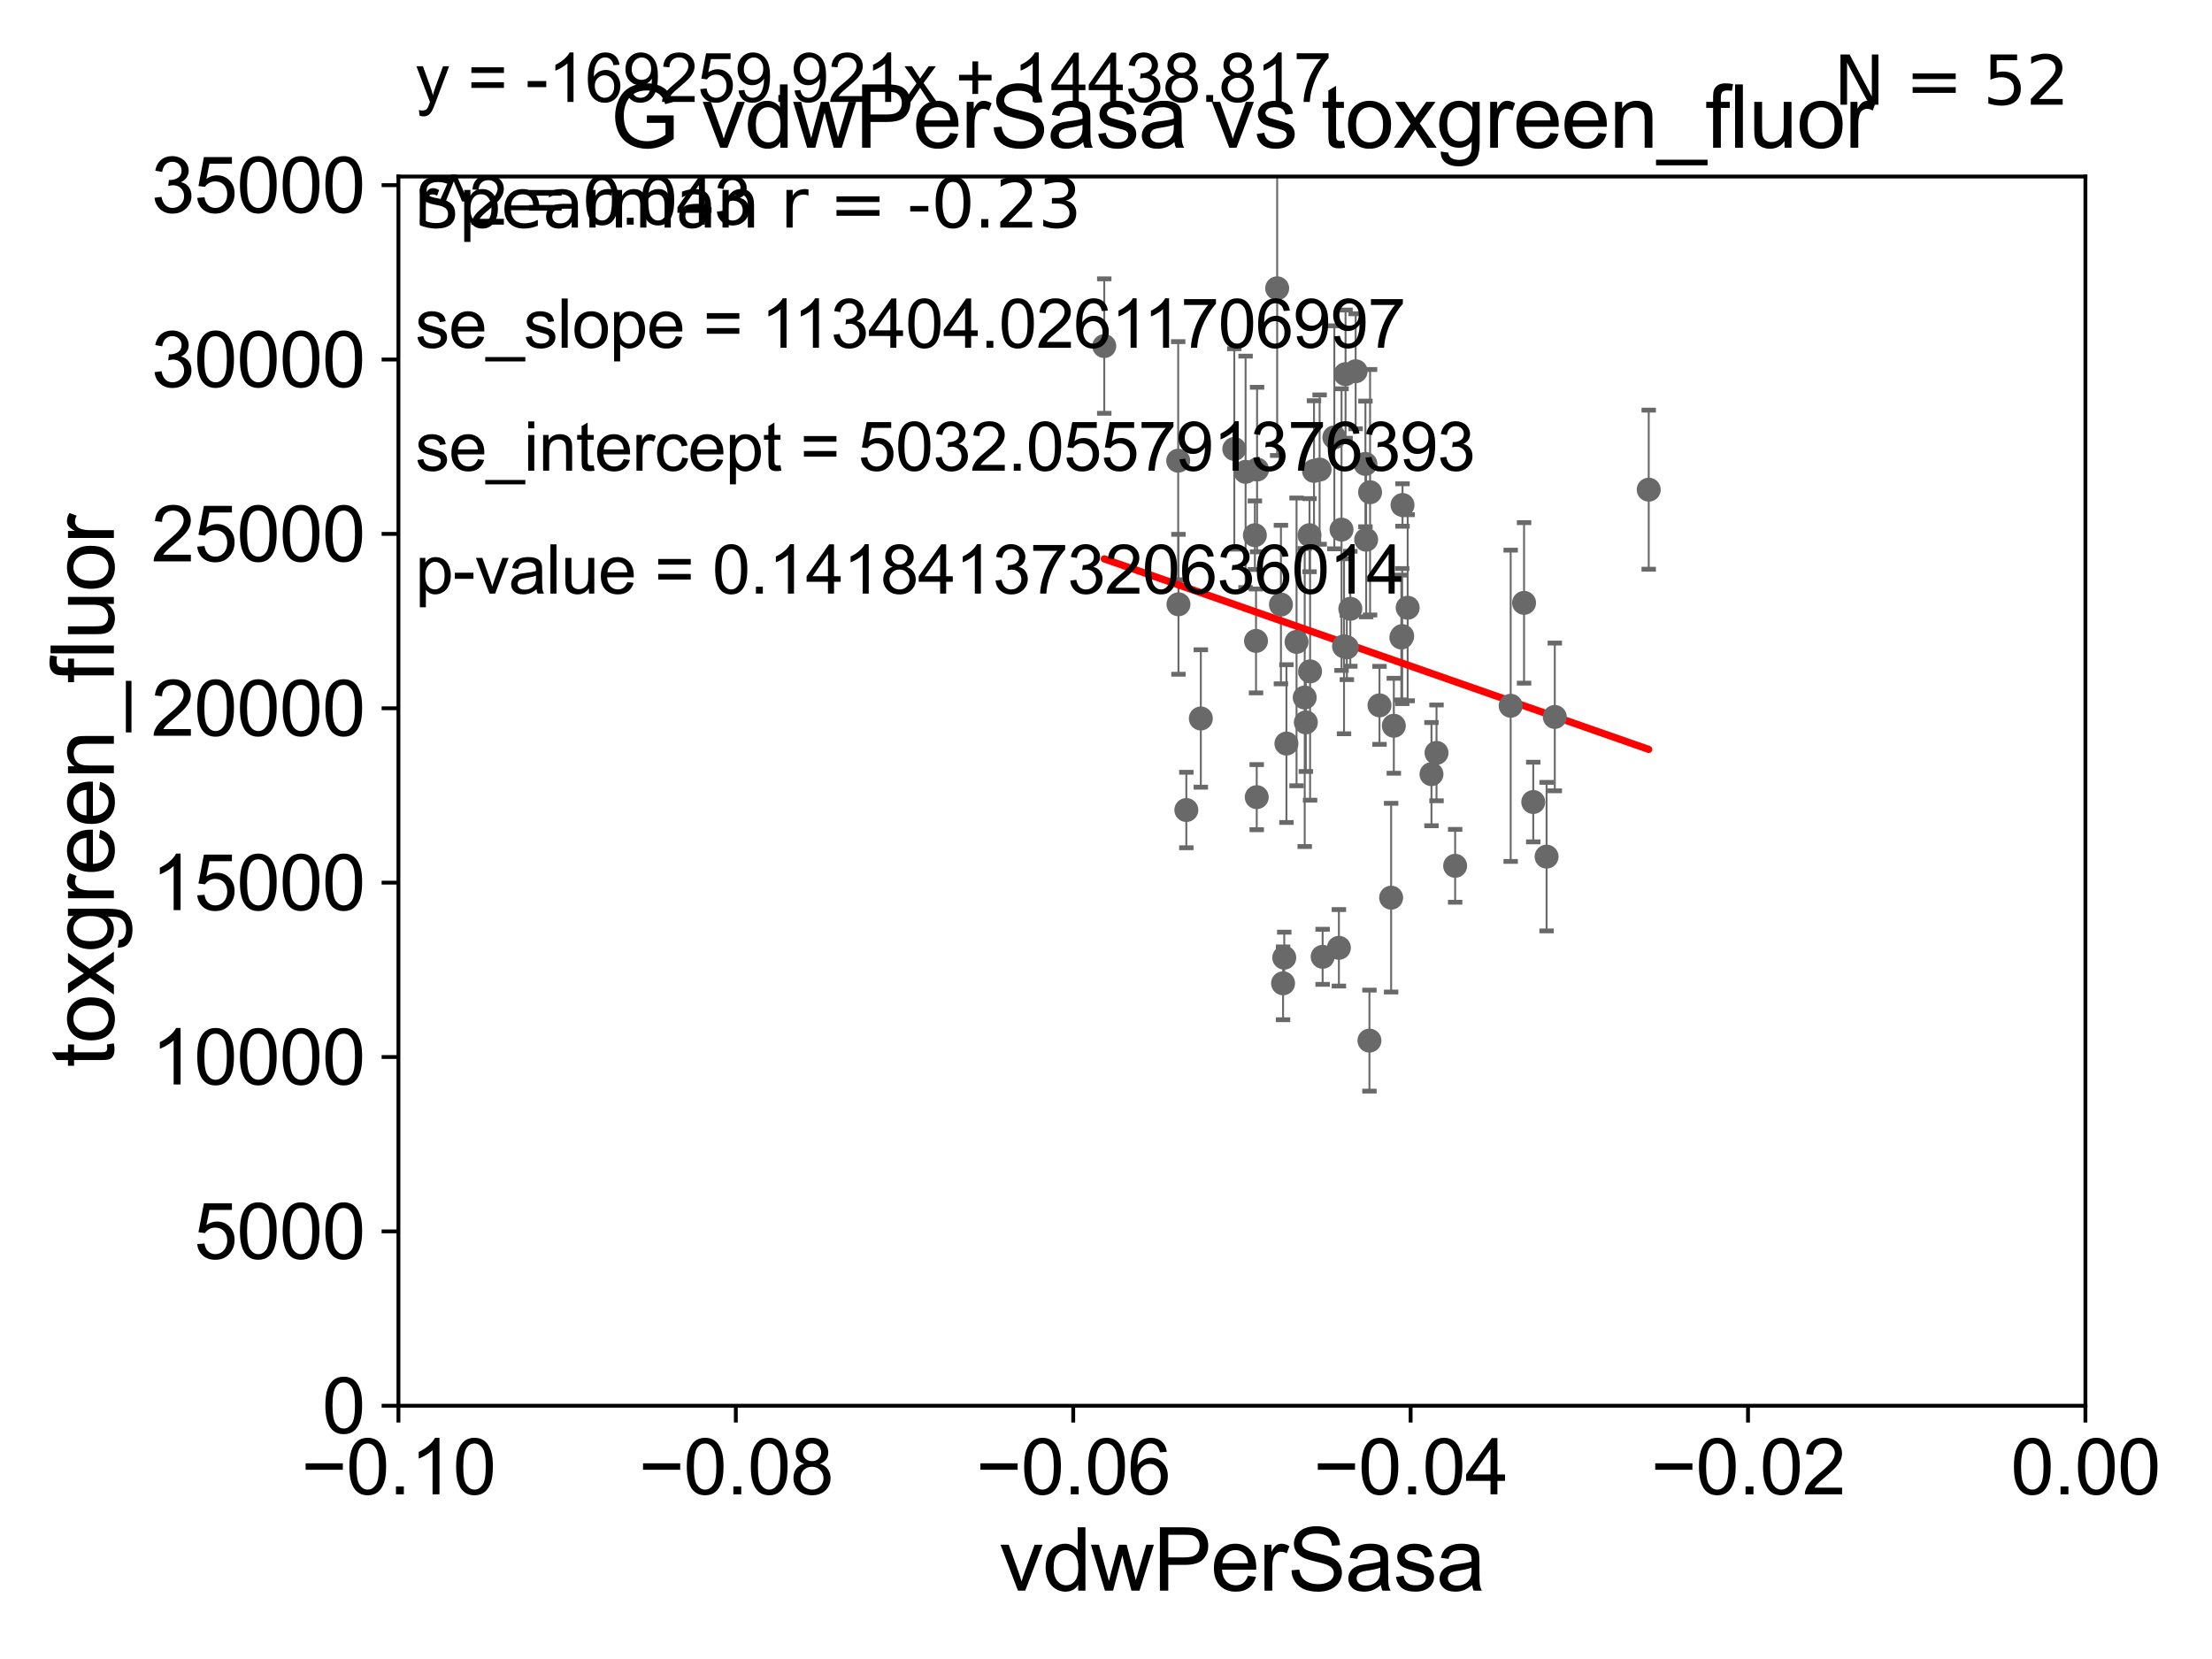 <?xml version="1.0" encoding="utf-8" standalone="no"?>
<!DOCTYPE svg PUBLIC "-//W3C//DTD SVG 1.1//EN"
  "http://www.w3.org/Graphics/SVG/1.1/DTD/svg11.dtd">
<svg xmlns:xlink="http://www.w3.org/1999/xlink" width="460.8pt" height="345.6pt" viewBox="0 0 460.8 345.6" xmlns="http://www.w3.org/2000/svg" version="1.1">
 <defs>
  <style type="text/css">*{stroke-linejoin: round; stroke-linecap: butt}</style>
 </defs>
 <g id="figure_1">
  <g id="patch_1">
   <path d="M 0 345.6 
L 460.8 345.6 
L 460.8 0 
L 0 0 
z
" style="fill: #ffffff"/>
  </g>
  <g id="axes_1">
   <g id="patch_2">
    <path d="M 83 292.84 
L 434.43 292.84 
L 434.43 36.775 
L 83 36.775 
z
" style="fill: #ffffff"/>
   </g>
   <g id="PathCollection_1">
    <defs>
     <path id="m4856d5144a" d="M 0 1.118 
C 0.297 1.118 0.581 1 0.791 0.791 
C 1 0.581 1.118 0.297 1.118 0 
C 1.118 -0.297 1 -0.581 0.791 -0.791 
C 0.581 -1 0.297 -1.118 0 -1.118 
C -0.297 -1.118 -0.581 -1 -0.791 -0.791 
C -1 -0.581 -1.118 -0.297 -1.118 0 
C -1.118 0.297 -1 0.581 -0.791 0.791 
C -0.581 1 -0.297 1.118 0 1.118 
z
" style="stroke: #696969"/>
    </defs>
    <g clip-path="url(#p9850dbfec5)">
     <use xlink:href="#m4856d5144a" x="272.799" y="111.488" style="fill: #696969; stroke: #696969"/>
     <use xlink:href="#m4856d5144a" x="292.171" y="105.2" style="fill: #696969; stroke: #696969"/>
     <use xlink:href="#m4856d5144a" x="245.496" y="125.886" style="fill: #696969; stroke: #696969"/>
     <use xlink:href="#m4856d5144a" x="282.407" y="77.339" style="fill: #696969; stroke: #696969"/>
     <use xlink:href="#m4856d5144a" x="272.031" y="150.485" style="fill: #696969; stroke: #696969"/>
     <use xlink:href="#m4856d5144a" x="278.916" y="197.448" style="fill: #696969; stroke: #696969"/>
     <use xlink:href="#m4856d5144a" x="275.53" y="199.322" style="fill: #696969; stroke: #696969"/>
     <use xlink:href="#m4856d5144a" x="277.967" y="91.102" style="fill: #696969; stroke: #696969"/>
     <use xlink:href="#m4856d5144a" x="279.984" y="134.63" style="fill: #696969; stroke: #696969"/>
     <use xlink:href="#m4856d5144a" x="323.892" y="149.352" style="fill: #696969; stroke: #696969"/>
     <use xlink:href="#m4856d5144a" x="299.253" y="156.841" style="fill: #696969; stroke: #696969"/>
     <use xlink:href="#m4856d5144a" x="245.44" y="95.974" style="fill: #696969; stroke: #696969"/>
     <use xlink:href="#m4856d5144a" x="298.202" y="161.27" style="fill: #696969; stroke: #696969"/>
     <use xlink:href="#m4856d5144a" x="280.57" y="134.865" style="fill: #696969; stroke: #696969"/>
     <use xlink:href="#m4856d5144a" x="291.928" y="132.803" style="fill: #696969; stroke: #696969"/>
     <use xlink:href="#m4856d5144a" x="261.652" y="133.517" style="fill: #696969; stroke: #696969"/>
     <use xlink:href="#m4856d5144a" x="261.801" y="166.06" style="fill: #696969; stroke: #696969"/>
     <use xlink:href="#m4856d5144a" x="289.799" y="186.998" style="fill: #696969; stroke: #696969"/>
     <use xlink:href="#m4856d5144a" x="293.243" y="126.6" style="fill: #696969; stroke: #696969"/>
     <use xlink:href="#m4856d5144a" x="303.134" y="180.365" style="fill: #696969; stroke: #696969"/>
     <use xlink:href="#m4856d5144a" x="322.183" y="178.452" style="fill: #696969; stroke: #696969"/>
     <use xlink:href="#m4856d5144a" x="290.359" y="151.189" style="fill: #696969; stroke: #696969"/>
     <use xlink:href="#m4856d5144a" x="271.795" y="145.302" style="fill: #696969; stroke: #696969"/>
     <use xlink:href="#m4856d5144a" x="285.279" y="216.78" style="fill: #696969; stroke: #696969"/>
     <use xlink:href="#m4856d5144a" x="314.7" y="147.023" style="fill: #696969; stroke: #696969"/>
     <use xlink:href="#m4856d5144a" x="343.461" y="102.009" style="fill: #696969; stroke: #696969"/>
     <use xlink:href="#m4856d5144a" x="267.534" y="199.497" style="fill: #696969; stroke: #696969"/>
     <use xlink:href="#m4856d5144a" x="259.479" y="98.294" style="fill: #696969; stroke: #696969"/>
     <use xlink:href="#m4856d5144a" x="292.105" y="132.506" style="fill: #696969; stroke: #696969"/>
     <use xlink:href="#m4856d5144a" x="257.126" y="93.526" style="fill: #696969; stroke: #696969"/>
     <use xlink:href="#m4856d5144a" x="261.413" y="111.489" style="fill: #696969; stroke: #696969"/>
     <use xlink:href="#m4856d5144a" x="281.296" y="126.822" style="fill: #696969; stroke: #696969"/>
     <use xlink:href="#m4856d5144a" x="280.304" y="77.939" style="fill: #696969; stroke: #696969"/>
     <use xlink:href="#m4856d5144a" x="273.73" y="98.095" style="fill: #696969; stroke: #696969"/>
     <use xlink:href="#m4856d5144a" x="230.036" y="72.091" style="fill: #696969; stroke: #696969"/>
     <use xlink:href="#m4856d5144a" x="267.987" y="154.9" style="fill: #696969; stroke: #696969"/>
     <use xlink:href="#m4856d5144a" x="287.375" y="146.936" style="fill: #696969; stroke: #696969"/>
     <use xlink:href="#m4856d5144a" x="272.916" y="139.863" style="fill: #696969; stroke: #696969"/>
     <use xlink:href="#m4856d5144a" x="284.442" y="96.642" style="fill: #696969; stroke: #696969"/>
     <use xlink:href="#m4856d5144a" x="261.872" y="97.813" style="fill: #696969; stroke: #696969"/>
     <use xlink:href="#m4856d5144a" x="250.154" y="149.673" style="fill: #696969; stroke: #696969"/>
     <use xlink:href="#m4856d5144a" x="274.9" y="97.821" style="fill: #696969; stroke: #696969"/>
     <use xlink:href="#m4856d5144a" x="319.406" y="167.075" style="fill: #696969; stroke: #696969"/>
     <use xlink:href="#m4856d5144a" x="285.413" y="102.541" style="fill: #696969; stroke: #696969"/>
     <use xlink:href="#m4856d5144a" x="317.49" y="125.59" style="fill: #696969; stroke: #696969"/>
     <use xlink:href="#m4856d5144a" x="266.844" y="125.939" style="fill: #696969; stroke: #696969"/>
     <use xlink:href="#m4856d5144a" x="247.135" y="168.741" style="fill: #696969; stroke: #696969"/>
     <use xlink:href="#m4856d5144a" x="279.467" y="110.328" style="fill: #696969; stroke: #696969"/>
     <use xlink:href="#m4856d5144a" x="270.095" y="133.718" style="fill: #696969; stroke: #696969"/>
     <use xlink:href="#m4856d5144a" x="266.059" y="60.054" style="fill: #696969; stroke: #696969"/>
     <use xlink:href="#m4856d5144a" x="284.594" y="112.428" style="fill: #696969; stroke: #696969"/>
     <use xlink:href="#m4856d5144a" x="267.287" y="204.84" style="fill: #696969; stroke: #696969"/>
    </g>
   </g>
   <g id="matplotlib.axis_1">
    <g id="xtick_1">
     <g id="line2d_1">
      <defs>
       <path id="mbc868f0e0c" d="M 0 0 
L 0 3.5 
" style="stroke: #000000; stroke-width: 0.8"/>
      </defs>
      <g>
       <use xlink:href="#mbc868f0e0c" x="83" y="292.84" style="stroke: #000000; stroke-width: 0.8"/>
      </g>
     </g>
     <g id="text_1">
      <!-- −0.10 -->
      <g transform="translate(62.759 311.293)scale(0.16 -0.16)">
       <defs>
        <path id="ArialMT-2212" d="M 3381 1997 
L 356 1997 
L 356 2522 
L 3381 2522 
L 3381 1997 
z
" transform="scale(0.016)"/>
        <path id="ArialMT-30" d="M 266 2259 
Q 266 3072 433 3567 
Q 600 4063 929 4331 
Q 1259 4600 1759 4600 
Q 2128 4600 2406 4451 
Q 2684 4303 2865 4023 
Q 3047 3744 3150 3342 
Q 3253 2941 3253 2259 
Q 3253 1453 3087 958 
Q 2922 463 2592 192 
Q 2263 -78 1759 -78 
Q 1097 -78 719 397 
Q 266 969 266 2259 
z
M 844 2259 
Q 844 1131 1108 757 
Q 1372 384 1759 384 
Q 2147 384 2411 759 
Q 2675 1134 2675 2259 
Q 2675 3391 2411 3762 
Q 2147 4134 1753 4134 
Q 1366 4134 1134 3806 
Q 844 3388 844 2259 
z
" transform="scale(0.016)"/>
        <path id="ArialMT-2e" d="M 581 0 
L 581 641 
L 1222 641 
L 1222 0 
L 581 0 
z
" transform="scale(0.016)"/>
        <path id="ArialMT-31" d="M 2384 0 
L 1822 0 
L 1822 3584 
Q 1619 3391 1289 3197 
Q 959 3003 697 2906 
L 697 3450 
Q 1169 3672 1522 3987 
Q 1875 4303 2022 4600 
L 2384 4600 
L 2384 0 
z
" transform="scale(0.016)"/>
       </defs>
       <use xlink:href="#ArialMT-2212"/>
       <use xlink:href="#ArialMT-30" x="58.398"/>
       <use xlink:href="#ArialMT-2e" x="114.014"/>
       <use xlink:href="#ArialMT-31" x="141.797"/>
       <use xlink:href="#ArialMT-30" x="197.412"/>
      </g>
     </g>
    </g>
    <g id="xtick_2">
     <g id="line2d_2">
      <g>
       <use xlink:href="#mbc868f0e0c" x="153.286" y="292.84" style="stroke: #000000; stroke-width: 0.8"/>
      </g>
     </g>
     <g id="text_2">
      <!-- −0.08 -->
      <g transform="translate(133.045 311.293)scale(0.16 -0.16)">
       <defs>
        <path id="ArialMT-38" d="M 1131 2484 
Q 781 2613 612 2850 
Q 444 3088 444 3419 
Q 444 3919 803 4259 
Q 1163 4600 1759 4600 
Q 2359 4600 2725 4251 
Q 3091 3903 3091 3403 
Q 3091 3084 2923 2848 
Q 2756 2613 2416 2484 
Q 2838 2347 3058 2040 
Q 3278 1734 3278 1309 
Q 3278 722 2862 322 
Q 2447 -78 1769 -78 
Q 1091 -78 675 323 
Q 259 725 259 1325 
Q 259 1772 486 2073 
Q 713 2375 1131 2484 
z
M 1019 3438 
Q 1019 3113 1228 2906 
Q 1438 2700 1772 2700 
Q 2097 2700 2305 2904 
Q 2513 3109 2513 3406 
Q 2513 3716 2298 3927 
Q 2084 4138 1766 4138 
Q 1444 4138 1231 3931 
Q 1019 3725 1019 3438 
z
M 838 1322 
Q 838 1081 952 856 
Q 1066 631 1291 507 
Q 1516 384 1775 384 
Q 2178 384 2440 643 
Q 2703 903 2703 1303 
Q 2703 1709 2433 1975 
Q 2163 2241 1756 2241 
Q 1359 2241 1098 1978 
Q 838 1716 838 1322 
z
" transform="scale(0.016)"/>
       </defs>
       <use xlink:href="#ArialMT-2212"/>
       <use xlink:href="#ArialMT-30" x="58.398"/>
       <use xlink:href="#ArialMT-2e" x="114.014"/>
       <use xlink:href="#ArialMT-30" x="141.797"/>
       <use xlink:href="#ArialMT-38" x="197.412"/>
      </g>
     </g>
    </g>
    <g id="xtick_3">
     <g id="line2d_3">
      <g>
       <use xlink:href="#mbc868f0e0c" x="223.572" y="292.84" style="stroke: #000000; stroke-width: 0.8"/>
      </g>
     </g>
     <g id="text_3">
      <!-- −0.06 -->
      <g transform="translate(203.331 311.293)scale(0.16 -0.16)">
       <defs>
        <path id="ArialMT-36" d="M 3184 3459 
L 2625 3416 
Q 2550 3747 2413 3897 
Q 2184 4138 1850 4138 
Q 1581 4138 1378 3988 
Q 1113 3794 959 3422 
Q 806 3050 800 2363 
Q 1003 2672 1297 2822 
Q 1591 2972 1913 2972 
Q 2475 2972 2870 2558 
Q 3266 2144 3266 1488 
Q 3266 1056 3080 686 
Q 2894 316 2569 119 
Q 2244 -78 1831 -78 
Q 1128 -78 684 439 
Q 241 956 241 2144 
Q 241 3472 731 4075 
Q 1159 4600 1884 4600 
Q 2425 4600 2770 4297 
Q 3116 3994 3184 3459 
z
M 888 1484 
Q 888 1194 1011 928 
Q 1134 663 1356 523 
Q 1578 384 1822 384 
Q 2178 384 2434 671 
Q 2691 959 2691 1453 
Q 2691 1928 2437 2201 
Q 2184 2475 1800 2475 
Q 1419 2475 1153 2201 
Q 888 1928 888 1484 
z
" transform="scale(0.016)"/>
       </defs>
       <use xlink:href="#ArialMT-2212"/>
       <use xlink:href="#ArialMT-30" x="58.398"/>
       <use xlink:href="#ArialMT-2e" x="114.014"/>
       <use xlink:href="#ArialMT-30" x="141.797"/>
       <use xlink:href="#ArialMT-36" x="197.412"/>
      </g>
     </g>
    </g>
    <g id="xtick_4">
     <g id="line2d_4">
      <g>
       <use xlink:href="#mbc868f0e0c" x="293.858" y="292.84" style="stroke: #000000; stroke-width: 0.8"/>
      </g>
     </g>
     <g id="text_4">
      <!-- −0.04 -->
      <g transform="translate(273.617 311.293)scale(0.16 -0.16)">
       <defs>
        <path id="ArialMT-34" d="M 2069 0 
L 2069 1097 
L 81 1097 
L 81 1613 
L 2172 4581 
L 2631 4581 
L 2631 1613 
L 3250 1613 
L 3250 1097 
L 2631 1097 
L 2631 0 
L 2069 0 
z
M 2069 1613 
L 2069 3678 
L 634 1613 
L 2069 1613 
z
" transform="scale(0.016)"/>
       </defs>
       <use xlink:href="#ArialMT-2212"/>
       <use xlink:href="#ArialMT-30" x="58.398"/>
       <use xlink:href="#ArialMT-2e" x="114.014"/>
       <use xlink:href="#ArialMT-30" x="141.797"/>
       <use xlink:href="#ArialMT-34" x="197.412"/>
      </g>
     </g>
    </g>
    <g id="xtick_5">
     <g id="line2d_5">
      <g>
       <use xlink:href="#mbc868f0e0c" x="364.144" y="292.84" style="stroke: #000000; stroke-width: 0.8"/>
      </g>
     </g>
     <g id="text_5">
      <!-- −0.02 -->
      <g transform="translate(343.903 311.293)scale(0.16 -0.16)">
       <defs>
        <path id="ArialMT-32" d="M 3222 541 
L 3222 0 
L 194 0 
Q 188 203 259 391 
Q 375 700 629 1000 
Q 884 1300 1366 1694 
Q 2113 2306 2375 2664 
Q 2638 3022 2638 3341 
Q 2638 3675 2398 3904 
Q 2159 4134 1775 4134 
Q 1369 4134 1125 3890 
Q 881 3647 878 3216 
L 300 3275 
Q 359 3922 746 4261 
Q 1134 4600 1788 4600 
Q 2447 4600 2831 4234 
Q 3216 3869 3216 3328 
Q 3216 3053 3103 2787 
Q 2991 2522 2730 2228 
Q 2469 1934 1863 1422 
Q 1356 997 1212 845 
Q 1069 694 975 541 
L 3222 541 
z
" transform="scale(0.016)"/>
       </defs>
       <use xlink:href="#ArialMT-2212"/>
       <use xlink:href="#ArialMT-30" x="58.398"/>
       <use xlink:href="#ArialMT-2e" x="114.014"/>
       <use xlink:href="#ArialMT-30" x="141.797"/>
       <use xlink:href="#ArialMT-32" x="197.412"/>
      </g>
     </g>
    </g>
    <g id="xtick_6">
     <g id="line2d_6">
      <g>
       <use xlink:href="#mbc868f0e0c" x="434.43" y="292.84" style="stroke: #000000; stroke-width: 0.8"/>
      </g>
     </g>
     <g id="text_6">
      <!-- 0.00 -->
      <g transform="translate(418.861 311.293)scale(0.16 -0.16)">
       <use xlink:href="#ArialMT-30"/>
       <use xlink:href="#ArialMT-2e" x="55.615"/>
       <use xlink:href="#ArialMT-30" x="83.398"/>
       <use xlink:href="#ArialMT-30" x="139.014"/>
      </g>
     </g>
    </g>
    <g id="text_7">
     <!-- vdwPerSasa -->
     <g transform="translate(208.193 331.357)scale(0.18 -0.18)">
      <defs>
       <path id="ArialMT-76" d="M 1344 0 
L 81 3319 
L 675 3319 
L 1388 1331 
Q 1503 1009 1600 663 
Q 1675 925 1809 1294 
L 2547 3319 
L 3125 3319 
L 1869 0 
L 1344 0 
z
" transform="scale(0.016)"/>
       <path id="ArialMT-64" d="M 2575 0 
L 2575 419 
Q 2259 -75 1647 -75 
Q 1250 -75 917 144 
Q 584 363 401 755 
Q 219 1147 219 1656 
Q 219 2153 384 2558 
Q 550 2963 881 3178 
Q 1213 3394 1622 3394 
Q 1922 3394 2156 3267 
Q 2391 3141 2538 2938 
L 2538 4581 
L 3097 4581 
L 3097 0 
L 2575 0 
z
M 797 1656 
Q 797 1019 1065 703 
Q 1334 388 1700 388 
Q 2069 388 2326 689 
Q 2584 991 2584 1609 
Q 2584 2291 2321 2609 
Q 2059 2928 1675 2928 
Q 1300 2928 1048 2622 
Q 797 2316 797 1656 
z
" transform="scale(0.016)"/>
       <path id="ArialMT-77" d="M 1034 0 
L 19 3319 
L 600 3319 
L 1128 1403 
L 1325 691 
Q 1338 744 1497 1375 
L 2025 3319 
L 2603 3319 
L 3100 1394 
L 3266 759 
L 3456 1400 
L 4025 3319 
L 4572 3319 
L 3534 0 
L 2950 0 
L 2422 1988 
L 2294 2553 
L 1622 0 
L 1034 0 
z
" transform="scale(0.016)"/>
       <path id="ArialMT-50" d="M 494 0 
L 494 4581 
L 2222 4581 
Q 2678 4581 2919 4538 
Q 3256 4481 3484 4323 
Q 3713 4166 3852 3881 
Q 3991 3597 3991 3256 
Q 3991 2672 3619 2267 
Q 3247 1863 2275 1863 
L 1100 1863 
L 1100 0 
L 494 0 
z
M 1100 2403 
L 2284 2403 
Q 2872 2403 3119 2622 
Q 3366 2841 3366 3238 
Q 3366 3525 3220 3729 
Q 3075 3934 2838 4000 
Q 2684 4041 2272 4041 
L 1100 4041 
L 1100 2403 
z
" transform="scale(0.016)"/>
       <path id="ArialMT-65" d="M 2694 1069 
L 3275 997 
Q 3138 488 2766 206 
Q 2394 -75 1816 -75 
Q 1088 -75 661 373 
Q 234 822 234 1631 
Q 234 2469 665 2931 
Q 1097 3394 1784 3394 
Q 2450 3394 2872 2941 
Q 3294 2488 3294 1666 
Q 3294 1616 3291 1516 
L 816 1516 
Q 847 969 1125 678 
Q 1403 388 1819 388 
Q 2128 388 2347 550 
Q 2566 713 2694 1069 
z
M 847 1978 
L 2700 1978 
Q 2663 2397 2488 2606 
Q 2219 2931 1791 2931 
Q 1403 2931 1139 2672 
Q 875 2413 847 1978 
z
" transform="scale(0.016)"/>
       <path id="ArialMT-72" d="M 416 0 
L 416 3319 
L 922 3319 
L 922 2816 
Q 1116 3169 1280 3281 
Q 1444 3394 1641 3394 
Q 1925 3394 2219 3213 
L 2025 2691 
Q 1819 2813 1613 2813 
Q 1428 2813 1281 2702 
Q 1134 2591 1072 2394 
Q 978 2094 978 1738 
L 978 0 
L 416 0 
z
" transform="scale(0.016)"/>
       <path id="ArialMT-53" d="M 288 1472 
L 859 1522 
Q 900 1178 1048 958 
Q 1197 738 1509 602 
Q 1822 466 2213 466 
Q 2559 466 2825 569 
Q 3091 672 3220 851 
Q 3350 1031 3350 1244 
Q 3350 1459 3225 1620 
Q 3100 1781 2813 1891 
Q 2628 1963 1997 2114 
Q 1366 2266 1113 2400 
Q 784 2572 623 2826 
Q 463 3081 463 3397 
Q 463 3744 659 4045 
Q 856 4347 1234 4503 
Q 1613 4659 2075 4659 
Q 2584 4659 2973 4495 
Q 3363 4331 3572 4012 
Q 3781 3694 3797 3291 
L 3216 3247 
Q 3169 3681 2898 3903 
Q 2628 4125 2100 4125 
Q 1550 4125 1298 3923 
Q 1047 3722 1047 3438 
Q 1047 3191 1225 3031 
Q 1400 2872 2139 2705 
Q 2878 2538 3153 2413 
Q 3553 2228 3743 1945 
Q 3934 1663 3934 1294 
Q 3934 928 3725 604 
Q 3516 281 3123 101 
Q 2731 -78 2241 -78 
Q 1619 -78 1198 103 
Q 778 284 539 648 
Q 300 1013 288 1472 
z
" transform="scale(0.016)"/>
       <path id="ArialMT-61" d="M 2588 409 
Q 2275 144 1986 34 
Q 1697 -75 1366 -75 
Q 819 -75 525 192 
Q 231 459 231 875 
Q 231 1119 342 1320 
Q 453 1522 633 1644 
Q 813 1766 1038 1828 
Q 1203 1872 1538 1913 
Q 2219 1994 2541 2106 
Q 2544 2222 2544 2253 
Q 2544 2597 2384 2738 
Q 2169 2928 1744 2928 
Q 1347 2928 1158 2789 
Q 969 2650 878 2297 
L 328 2372 
Q 403 2725 575 2942 
Q 747 3159 1072 3276 
Q 1397 3394 1825 3394 
Q 2250 3394 2515 3294 
Q 2781 3194 2906 3042 
Q 3031 2891 3081 2659 
Q 3109 2516 3109 2141 
L 3109 1391 
Q 3109 606 3145 398 
Q 3181 191 3288 0 
L 2700 0 
Q 2613 175 2588 409 
z
M 2541 1666 
Q 2234 1541 1622 1453 
Q 1275 1403 1131 1340 
Q 988 1278 909 1158 
Q 831 1038 831 891 
Q 831 666 1001 516 
Q 1172 366 1500 366 
Q 1825 366 2078 508 
Q 2331 650 2450 897 
Q 2541 1088 2541 1459 
L 2541 1666 
z
" transform="scale(0.016)"/>
       <path id="ArialMT-73" d="M 197 991 
L 753 1078 
Q 800 744 1014 566 
Q 1228 388 1613 388 
Q 2000 388 2187 545 
Q 2375 703 2375 916 
Q 2375 1106 2209 1216 
Q 2094 1291 1634 1406 
Q 1016 1563 777 1677 
Q 538 1791 414 1992 
Q 291 2194 291 2438 
Q 291 2659 392 2848 
Q 494 3038 669 3163 
Q 800 3259 1026 3326 
Q 1253 3394 1513 3394 
Q 1903 3394 2198 3281 
Q 2494 3169 2634 2976 
Q 2775 2784 2828 2463 
L 2278 2388 
Q 2241 2644 2061 2787 
Q 1881 2931 1553 2931 
Q 1166 2931 1000 2803 
Q 834 2675 834 2503 
Q 834 2394 903 2306 
Q 972 2216 1119 2156 
Q 1203 2125 1616 2013 
Q 2213 1853 2448 1751 
Q 2684 1650 2818 1456 
Q 2953 1263 2953 975 
Q 2953 694 2789 445 
Q 2625 197 2315 61 
Q 2006 -75 1616 -75 
Q 969 -75 630 194 
Q 291 463 197 991 
z
" transform="scale(0.016)"/>
      </defs>
      <use xlink:href="#ArialMT-76"/>
      <use xlink:href="#ArialMT-64" x="50"/>
      <use xlink:href="#ArialMT-77" x="105.615"/>
      <use xlink:href="#ArialMT-50" x="177.832"/>
      <use xlink:href="#ArialMT-65" x="244.531"/>
      <use xlink:href="#ArialMT-72" x="300.146"/>
      <use xlink:href="#ArialMT-53" x="333.447"/>
      <use xlink:href="#ArialMT-61" x="400.146"/>
      <use xlink:href="#ArialMT-73" x="455.762"/>
      <use xlink:href="#ArialMT-61" x="505.762"/>
     </g>
    </g>
   </g>
   <g id="matplotlib.axis_2">
    <g id="ytick_1">
     <g id="line2d_7">
      <defs>
       <path id="mc761061e77" d="M 0 0 
L -3.5 0 
" style="stroke: #000000; stroke-width: 0.8"/>
      </defs>
      <g>
       <use xlink:href="#mc761061e77" x="83" y="292.84" style="stroke: #000000; stroke-width: 0.8"/>
      </g>
     </g>
     <g id="text_8">
      <!-- 0 -->
      <g transform="translate(67.103 298.566)scale(0.16 -0.16)">
       <use xlink:href="#ArialMT-30"/>
      </g>
     </g>
    </g>
    <g id="ytick_2">
     <g id="line2d_8">
      <g>
       <use xlink:href="#mc761061e77" x="83" y="256.516" style="stroke: #000000; stroke-width: 0.8"/>
      </g>
     </g>
     <g id="text_9">
      <!-- 5000 -->
      <g transform="translate(40.41 262.242)scale(0.16 -0.16)">
       <defs>
        <path id="ArialMT-35" d="M 266 1200 
L 856 1250 
Q 922 819 1161 601 
Q 1400 384 1738 384 
Q 2144 384 2425 690 
Q 2706 997 2706 1503 
Q 2706 1984 2436 2262 
Q 2166 2541 1728 2541 
Q 1456 2541 1237 2417 
Q 1019 2294 894 2097 
L 366 2166 
L 809 4519 
L 3088 4519 
L 3088 3981 
L 1259 3981 
L 1013 2750 
Q 1425 3038 1878 3038 
Q 2478 3038 2890 2622 
Q 3303 2206 3303 1553 
Q 3303 931 2941 478 
Q 2500 -78 1738 -78 
Q 1113 -78 717 272 
Q 322 622 266 1200 
z
" transform="scale(0.016)"/>
       </defs>
       <use xlink:href="#ArialMT-35"/>
       <use xlink:href="#ArialMT-30" x="55.615"/>
       <use xlink:href="#ArialMT-30" x="111.23"/>
       <use xlink:href="#ArialMT-30" x="166.846"/>
      </g>
     </g>
    </g>
    <g id="ytick_3">
     <g id="line2d_9">
      <g>
       <use xlink:href="#mc761061e77" x="83" y="220.192" style="stroke: #000000; stroke-width: 0.8"/>
      </g>
     </g>
     <g id="text_10">
      <!-- 10000 -->
      <g transform="translate(31.512 225.918)scale(0.16 -0.16)">
       <use xlink:href="#ArialMT-31"/>
       <use xlink:href="#ArialMT-30" x="55.615"/>
       <use xlink:href="#ArialMT-30" x="111.23"/>
       <use xlink:href="#ArialMT-30" x="166.846"/>
       <use xlink:href="#ArialMT-30" x="222.461"/>
      </g>
     </g>
    </g>
    <g id="ytick_4">
     <g id="line2d_10">
      <g>
       <use xlink:href="#mc761061e77" x="83" y="183.867" style="stroke: #000000; stroke-width: 0.8"/>
      </g>
     </g>
     <g id="text_11">
      <!-- 15000 -->
      <g transform="translate(31.512 189.594)scale(0.16 -0.16)">
       <use xlink:href="#ArialMT-31"/>
       <use xlink:href="#ArialMT-35" x="55.615"/>
       <use xlink:href="#ArialMT-30" x="111.23"/>
       <use xlink:href="#ArialMT-30" x="166.846"/>
       <use xlink:href="#ArialMT-30" x="222.461"/>
      </g>
     </g>
    </g>
    <g id="ytick_5">
     <g id="line2d_11">
      <g>
       <use xlink:href="#mc761061e77" x="83" y="147.543" style="stroke: #000000; stroke-width: 0.8"/>
      </g>
     </g>
     <g id="text_12">
      <!-- 20000 -->
      <g transform="translate(31.512 153.27)scale(0.16 -0.16)">
       <use xlink:href="#ArialMT-32"/>
       <use xlink:href="#ArialMT-30" x="55.615"/>
       <use xlink:href="#ArialMT-30" x="111.23"/>
       <use xlink:href="#ArialMT-30" x="166.846"/>
       <use xlink:href="#ArialMT-30" x="222.461"/>
      </g>
     </g>
    </g>
    <g id="ytick_6">
     <g id="line2d_12">
      <g>
       <use xlink:href="#mc761061e77" x="83" y="111.219" style="stroke: #000000; stroke-width: 0.8"/>
      </g>
     </g>
     <g id="text_13">
      <!-- 25000 -->
      <g transform="translate(31.512 116.945)scale(0.16 -0.16)">
       <use xlink:href="#ArialMT-32"/>
       <use xlink:href="#ArialMT-35" x="55.615"/>
       <use xlink:href="#ArialMT-30" x="111.23"/>
       <use xlink:href="#ArialMT-30" x="166.846"/>
       <use xlink:href="#ArialMT-30" x="222.461"/>
      </g>
     </g>
    </g>
    <g id="ytick_7">
     <g id="line2d_13">
      <g>
       <use xlink:href="#mc761061e77" x="83" y="74.895" style="stroke: #000000; stroke-width: 0.8"/>
      </g>
     </g>
     <g id="text_14">
      <!-- 30000 -->
      <g transform="translate(31.512 80.621)scale(0.16 -0.16)">
       <defs>
        <path id="ArialMT-33" d="M 269 1209 
L 831 1284 
Q 928 806 1161 595 
Q 1394 384 1728 384 
Q 2125 384 2398 659 
Q 2672 934 2672 1341 
Q 2672 1728 2419 1979 
Q 2166 2231 1775 2231 
Q 1616 2231 1378 2169 
L 1441 2663 
Q 1497 2656 1531 2656 
Q 1891 2656 2178 2843 
Q 2466 3031 2466 3422 
Q 2466 3731 2256 3934 
Q 2047 4138 1716 4138 
Q 1388 4138 1169 3931 
Q 950 3725 888 3313 
L 325 3413 
Q 428 3978 793 4289 
Q 1159 4600 1703 4600 
Q 2078 4600 2393 4439 
Q 2709 4278 2876 4000 
Q 3044 3722 3044 3409 
Q 3044 3113 2884 2869 
Q 2725 2625 2413 2481 
Q 2819 2388 3044 2092 
Q 3269 1797 3269 1353 
Q 3269 753 2831 336 
Q 2394 -81 1725 -81 
Q 1122 -81 723 278 
Q 325 638 269 1209 
z
" transform="scale(0.016)"/>
       </defs>
       <use xlink:href="#ArialMT-33"/>
       <use xlink:href="#ArialMT-30" x="55.615"/>
       <use xlink:href="#ArialMT-30" x="111.23"/>
       <use xlink:href="#ArialMT-30" x="166.846"/>
       <use xlink:href="#ArialMT-30" x="222.461"/>
      </g>
     </g>
    </g>
    <g id="ytick_8">
     <g id="line2d_14">
      <g>
       <use xlink:href="#mc761061e77" x="83" y="38.571" style="stroke: #000000; stroke-width: 0.8"/>
      </g>
     </g>
     <g id="text_15">
      <!-- 35000 -->
      <g transform="translate(31.512 44.297)scale(0.16 -0.16)">
       <use xlink:href="#ArialMT-33"/>
       <use xlink:href="#ArialMT-35" x="55.615"/>
       <use xlink:href="#ArialMT-30" x="111.23"/>
       <use xlink:href="#ArialMT-30" x="166.846"/>
       <use xlink:href="#ArialMT-30" x="222.461"/>
      </g>
     </g>
    </g>
    <g id="text_16">
     <!-- toxgreen_fluor -->
     <g transform="translate(23.724 222.34)rotate(-90)scale(0.18 -0.18)">
      <defs>
       <path id="ArialMT-74" d="M 1650 503 
L 1731 6 
Q 1494 -44 1306 -44 
Q 1000 -44 831 53 
Q 663 150 594 308 
Q 525 466 525 972 
L 525 2881 
L 113 2881 
L 113 3319 
L 525 3319 
L 525 4141 
L 1084 4478 
L 1084 3319 
L 1650 3319 
L 1650 2881 
L 1084 2881 
L 1084 941 
Q 1084 700 1114 631 
Q 1144 563 1211 522 
Q 1278 481 1403 481 
Q 1497 481 1650 503 
z
" transform="scale(0.016)"/>
       <path id="ArialMT-6f" d="M 213 1659 
Q 213 2581 725 3025 
Q 1153 3394 1769 3394 
Q 2453 3394 2887 2945 
Q 3322 2497 3322 1706 
Q 3322 1066 3130 698 
Q 2938 331 2570 128 
Q 2203 -75 1769 -75 
Q 1072 -75 642 372 
Q 213 819 213 1659 
z
M 791 1659 
Q 791 1022 1069 705 
Q 1347 388 1769 388 
Q 2188 388 2466 706 
Q 2744 1025 2744 1678 
Q 2744 2294 2464 2611 
Q 2184 2928 1769 2928 
Q 1347 2928 1069 2612 
Q 791 2297 791 1659 
z
" transform="scale(0.016)"/>
       <path id="ArialMT-78" d="M 47 0 
L 1259 1725 
L 138 3319 
L 841 3319 
L 1350 2541 
Q 1494 2319 1581 2169 
Q 1719 2375 1834 2534 
L 2394 3319 
L 3066 3319 
L 1919 1756 
L 3153 0 
L 2463 0 
L 1781 1031 
L 1600 1309 
L 728 0 
L 47 0 
z
" transform="scale(0.016)"/>
       <path id="ArialMT-67" d="M 319 -275 
L 866 -356 
Q 900 -609 1056 -725 
Q 1266 -881 1628 -881 
Q 2019 -881 2231 -725 
Q 2444 -569 2519 -288 
Q 2563 -116 2559 434 
Q 2191 0 1641 0 
Q 956 0 581 494 
Q 206 988 206 1678 
Q 206 2153 378 2554 
Q 550 2956 876 3175 
Q 1203 3394 1644 3394 
Q 2231 3394 2613 2919 
L 2613 3319 
L 3131 3319 
L 3131 450 
Q 3131 -325 2973 -648 
Q 2816 -972 2473 -1159 
Q 2131 -1347 1631 -1347 
Q 1038 -1347 672 -1080 
Q 306 -813 319 -275 
z
M 784 1719 
Q 784 1066 1043 766 
Q 1303 466 1694 466 
Q 2081 466 2343 764 
Q 2606 1063 2606 1700 
Q 2606 2309 2336 2618 
Q 2066 2928 1684 2928 
Q 1309 2928 1046 2623 
Q 784 2319 784 1719 
z
" transform="scale(0.016)"/>
       <path id="ArialMT-6e" d="M 422 0 
L 422 3319 
L 928 3319 
L 928 2847 
Q 1294 3394 1984 3394 
Q 2284 3394 2536 3286 
Q 2788 3178 2913 3003 
Q 3038 2828 3088 2588 
Q 3119 2431 3119 2041 
L 3119 0 
L 2556 0 
L 2556 2019 
Q 2556 2363 2490 2533 
Q 2425 2703 2258 2804 
Q 2091 2906 1866 2906 
Q 1506 2906 1245 2678 
Q 984 2450 984 1813 
L 984 0 
L 422 0 
z
" transform="scale(0.016)"/>
       <path id="ArialMT-5f" d="M -97 -1272 
L -97 -866 
L 3631 -866 
L 3631 -1272 
L -97 -1272 
z
" transform="scale(0.016)"/>
       <path id="ArialMT-66" d="M 556 0 
L 556 2881 
L 59 2881 
L 59 3319 
L 556 3319 
L 556 3672 
Q 556 4006 616 4169 
Q 697 4388 901 4523 
Q 1106 4659 1475 4659 
Q 1713 4659 2000 4603 
L 1916 4113 
Q 1741 4144 1584 4144 
Q 1328 4144 1222 4034 
Q 1116 3925 1116 3625 
L 1116 3319 
L 1763 3319 
L 1763 2881 
L 1116 2881 
L 1116 0 
L 556 0 
z
" transform="scale(0.016)"/>
       <path id="ArialMT-6c" d="M 409 0 
L 409 4581 
L 972 4581 
L 972 0 
L 409 0 
z
" transform="scale(0.016)"/>
       <path id="ArialMT-75" d="M 2597 0 
L 2597 488 
Q 2209 -75 1544 -75 
Q 1250 -75 995 37 
Q 741 150 617 320 
Q 494 491 444 738 
Q 409 903 409 1263 
L 409 3319 
L 972 3319 
L 972 1478 
Q 972 1038 1006 884 
Q 1059 663 1231 536 
Q 1403 409 1656 409 
Q 1909 409 2131 539 
Q 2353 669 2445 892 
Q 2538 1116 2538 1541 
L 2538 3319 
L 3100 3319 
L 3100 0 
L 2597 0 
z
" transform="scale(0.016)"/>
      </defs>
      <use xlink:href="#ArialMT-74"/>
      <use xlink:href="#ArialMT-6f" x="27.783"/>
      <use xlink:href="#ArialMT-78" x="83.398"/>
      <use xlink:href="#ArialMT-67" x="133.398"/>
      <use xlink:href="#ArialMT-72" x="189.014"/>
      <use xlink:href="#ArialMT-65" x="222.314"/>
      <use xlink:href="#ArialMT-65" x="277.93"/>
      <use xlink:href="#ArialMT-6e" x="333.545"/>
      <use xlink:href="#ArialMT-5f" x="389.16"/>
      <use xlink:href="#ArialMT-66" x="444.775"/>
      <use xlink:href="#ArialMT-6c" x="472.559"/>
      <use xlink:href="#ArialMT-75" x="494.775"/>
      <use xlink:href="#ArialMT-6f" x="550.391"/>
      <use xlink:href="#ArialMT-72" x="606.006"/>
     </g>
    </g>
   </g>
   <g id="LineCollection_1">
    <path d="M 272.799 119.104 
L 272.799 103.872 
" clip-path="url(#p9850dbfec5)" style="fill: none; stroke: #696969; stroke-width: 0.4"/>
    <path d="M 292.171 109.621 
L 292.171 100.78 
" clip-path="url(#p9850dbfec5)" style="fill: none; stroke: #696969; stroke-width: 0.4"/>
    <path d="M 245.496 140.457 
L 245.496 111.314 
" clip-path="url(#p9850dbfec5)" style="fill: none; stroke: #696969; stroke-width: 0.4"/>
    <path d="M 282.407 89.318 
L 282.407 65.36 
" clip-path="url(#p9850dbfec5)" style="fill: none; stroke: #696969; stroke-width: 0.4"/>
    <path d="M 272.031 160.712 
L 272.031 140.258 
" clip-path="url(#p9850dbfec5)" style="fill: none; stroke: #696969; stroke-width: 0.4"/>
    <path d="M 278.916 205.416 
L 278.916 189.481 
" clip-path="url(#p9850dbfec5)" style="fill: none; stroke: #696969; stroke-width: 0.4"/>
    <path d="M 275.53 205.059 
L 275.53 193.584 
" clip-path="url(#p9850dbfec5)" style="fill: none; stroke: #696969; stroke-width: 0.4"/>
    <path d="M 277.967 114.329 
L 277.967 67.876 
" clip-path="url(#p9850dbfec5)" style="fill: none; stroke: #696969; stroke-width: 0.4"/>
    <path d="M 279.984 152.856 
L 279.984 116.404 
" clip-path="url(#p9850dbfec5)" style="fill: none; stroke: #696969; stroke-width: 0.4"/>
    <path d="M 323.892 164.74 
L 323.892 133.965 
" clip-path="url(#p9850dbfec5)" style="fill: none; stroke: #696969; stroke-width: 0.4"/>
    <path d="M 299.253 166.82 
L 299.253 146.861 
" clip-path="url(#p9850dbfec5)" style="fill: none; stroke: #696969; stroke-width: 0.4"/>
    <path d="M 245.44 120.774 
L 245.44 71.173 
" clip-path="url(#p9850dbfec5)" style="fill: none; stroke: #696969; stroke-width: 0.4"/>
    <path d="M 298.202 172.022 
L 298.202 150.517 
" clip-path="url(#p9850dbfec5)" style="fill: none; stroke: #696969; stroke-width: 0.4"/>
    <path d="M 280.57 141.573 
L 280.57 128.157 
" clip-path="url(#p9850dbfec5)" style="fill: none; stroke: #696969; stroke-width: 0.4"/>
    <path d="M 291.928 145.809 
L 291.928 119.798 
" clip-path="url(#p9850dbfec5)" style="fill: none; stroke: #696969; stroke-width: 0.4"/>
    <path d="M 261.652 144.34 
L 261.652 122.694 
" clip-path="url(#p9850dbfec5)" style="fill: none; stroke: #696969; stroke-width: 0.4"/>
    <path d="M 261.801 172.842 
L 261.801 159.277 
" clip-path="url(#p9850dbfec5)" style="fill: none; stroke: #696969; stroke-width: 0.4"/>
    <path d="M 289.799 206.656 
L 289.799 167.341 
" clip-path="url(#p9850dbfec5)" style="fill: none; stroke: #696969; stroke-width: 0.4"/>
    <path d="M 293.243 145.98 
L 293.243 107.219 
" clip-path="url(#p9850dbfec5)" style="fill: none; stroke: #696969; stroke-width: 0.4"/>
    <path d="M 303.134 187.95 
L 303.134 172.779 
" clip-path="url(#p9850dbfec5)" style="fill: none; stroke: #696969; stroke-width: 0.4"/>
    <path d="M 322.183 193.92 
L 322.183 162.984 
" clip-path="url(#p9850dbfec5)" style="fill: none; stroke: #696969; stroke-width: 0.4"/>
    <path d="M 290.359 161.08 
L 290.359 141.298 
" clip-path="url(#p9850dbfec5)" style="fill: none; stroke: #696969; stroke-width: 0.4"/>
    <path d="M 271.795 176.343 
L 271.795 114.261 
" clip-path="url(#p9850dbfec5)" style="fill: none; stroke: #696969; stroke-width: 0.4"/>
    <path d="M 285.279 227.297 
L 285.279 206.263 
" clip-path="url(#p9850dbfec5)" style="fill: none; stroke: #696969; stroke-width: 0.4"/>
    <path d="M 314.7 179.444 
L 314.7 114.602 
" clip-path="url(#p9850dbfec5)" style="fill: none; stroke: #696969; stroke-width: 0.4"/>
    <path d="M 343.461 118.578 
L 343.461 85.439 
" clip-path="url(#p9850dbfec5)" style="fill: none; stroke: #696969; stroke-width: 0.4"/>
    <path d="M 267.534 204.806 
L 267.534 194.188 
" clip-path="url(#p9850dbfec5)" style="fill: none; stroke: #696969; stroke-width: 0.4"/>
    <path d="M 259.479 122.401 
L 259.479 74.187 
" clip-path="url(#p9850dbfec5)" style="fill: none; stroke: #696969; stroke-width: 0.4"/>
    <path d="M 292.105 146.575 
L 292.105 118.437 
" clip-path="url(#p9850dbfec5)" style="fill: none; stroke: #696969; stroke-width: 0.4"/>
    <path d="M 257.126 114.398 
L 257.126 72.653 
" clip-path="url(#p9850dbfec5)" style="fill: none; stroke: #696969; stroke-width: 0.4"/>
    <path d="M 261.413 118.631 
L 261.413 104.348 
" clip-path="url(#p9850dbfec5)" style="fill: none; stroke: #696969; stroke-width: 0.4"/>
    <path d="M 281.296 138.793 
L 281.296 114.851 
" clip-path="url(#p9850dbfec5)" style="fill: none; stroke: #696969; stroke-width: 0.4"/>
    <path d="M 280.304 91.293 
L 280.304 64.584 
" clip-path="url(#p9850dbfec5)" style="fill: none; stroke: #696969; stroke-width: 0.4"/>
    <path d="M 273.73 112.707 
L 273.73 83.483 
" clip-path="url(#p9850dbfec5)" style="fill: none; stroke: #696969; stroke-width: 0.4"/>
    <path d="M 230.036 86.098 
L 230.036 58.084 
" clip-path="url(#p9850dbfec5)" style="fill: none; stroke: #696969; stroke-width: 0.4"/>
    <path d="M 267.987 171.336 
L 267.987 138.463 
" clip-path="url(#p9850dbfec5)" style="fill: none; stroke: #696969; stroke-width: 0.4"/>
    <path d="M 287.375 155.054 
L 287.375 138.818 
" clip-path="url(#p9850dbfec5)" style="fill: none; stroke: #696969; stroke-width: 0.4"/>
    <path d="M 272.916 166.691 
L 272.916 113.034 
" clip-path="url(#p9850dbfec5)" style="fill: none; stroke: #696969; stroke-width: 0.4"/>
    <path d="M 284.442 109.725 
L 284.442 83.558 
" clip-path="url(#p9850dbfec5)" style="fill: none; stroke: #696969; stroke-width: 0.4"/>
    <path d="M 261.872 114.953 
L 261.872 80.673 
" clip-path="url(#p9850dbfec5)" style="fill: none; stroke: #696969; stroke-width: 0.4"/>
    <path d="M 250.154 163.985 
L 250.154 135.36 
" clip-path="url(#p9850dbfec5)" style="fill: none; stroke: #696969; stroke-width: 0.4"/>
    <path d="M 274.9 113.372 
L 274.9 82.269 
" clip-path="url(#p9850dbfec5)" style="fill: none; stroke: #696969; stroke-width: 0.4"/>
    <path d="M 319.406 175.375 
L 319.406 158.776 
" clip-path="url(#p9850dbfec5)" style="fill: none; stroke: #696969; stroke-width: 0.4"/>
    <path d="M 285.413 128.111 
L 285.413 76.97 
" clip-path="url(#p9850dbfec5)" style="fill: none; stroke: #696969; stroke-width: 0.4"/>
    <path d="M 317.49 142.311 
L 317.49 108.87 
" clip-path="url(#p9850dbfec5)" style="fill: none; stroke: #696969; stroke-width: 0.4"/>
    <path d="M 266.844 142.455 
L 266.844 109.423 
" clip-path="url(#p9850dbfec5)" style="fill: none; stroke: #696969; stroke-width: 0.4"/>
    <path d="M 247.135 176.604 
L 247.135 160.879 
" clip-path="url(#p9850dbfec5)" style="fill: none; stroke: #696969; stroke-width: 0.4"/>
    <path d="M 279.467 139.658 
L 279.467 80.997 
" clip-path="url(#p9850dbfec5)" style="fill: none; stroke: #696969; stroke-width: 0.4"/>
    <path d="M 270.095 163.689 
L 270.095 103.748 
" clip-path="url(#p9850dbfec5)" style="fill: none; stroke: #696969; stroke-width: 0.4"/>
    <path d="M 266.059 94.883 
L 266.059 25.225 
" clip-path="url(#p9850dbfec5)" style="fill: none; stroke: #696969; stroke-width: 0.4"/>
    <path d="M 284.594 128.494 
L 284.594 96.362 
" clip-path="url(#p9850dbfec5)" style="fill: none; stroke: #696969; stroke-width: 0.4"/>
    <path d="M 267.287 212.427 
L 267.287 197.253 
" clip-path="url(#p9850dbfec5)" style="fill: none; stroke: #696969; stroke-width: 0.4"/>
   </g>
   <g id="line2d_15">
    <defs>
     <path id="m6e58dedaed" d="M 1.5 0 
L -1.5 -0 
" style="stroke: #696969"/>
    </defs>
    <g clip-path="url(#p9850dbfec5)">
     <use xlink:href="#m6e58dedaed" x="272.799" y="119.104" style="fill: #696969; stroke: #696969"/>
     <use xlink:href="#m6e58dedaed" x="292.171" y="109.621" style="fill: #696969; stroke: #696969"/>
     <use xlink:href="#m6e58dedaed" x="245.496" y="140.457" style="fill: #696969; stroke: #696969"/>
     <use xlink:href="#m6e58dedaed" x="282.407" y="89.318" style="fill: #696969; stroke: #696969"/>
     <use xlink:href="#m6e58dedaed" x="272.031" y="160.712" style="fill: #696969; stroke: #696969"/>
     <use xlink:href="#m6e58dedaed" x="278.916" y="205.416" style="fill: #696969; stroke: #696969"/>
     <use xlink:href="#m6e58dedaed" x="275.53" y="205.059" style="fill: #696969; stroke: #696969"/>
     <use xlink:href="#m6e58dedaed" x="277.967" y="114.329" style="fill: #696969; stroke: #696969"/>
     <use xlink:href="#m6e58dedaed" x="279.984" y="152.856" style="fill: #696969; stroke: #696969"/>
     <use xlink:href="#m6e58dedaed" x="323.892" y="164.74" style="fill: #696969; stroke: #696969"/>
     <use xlink:href="#m6e58dedaed" x="299.253" y="166.82" style="fill: #696969; stroke: #696969"/>
     <use xlink:href="#m6e58dedaed" x="245.44" y="120.774" style="fill: #696969; stroke: #696969"/>
     <use xlink:href="#m6e58dedaed" x="298.202" y="172.022" style="fill: #696969; stroke: #696969"/>
     <use xlink:href="#m6e58dedaed" x="280.57" y="141.573" style="fill: #696969; stroke: #696969"/>
     <use xlink:href="#m6e58dedaed" x="291.928" y="145.809" style="fill: #696969; stroke: #696969"/>
     <use xlink:href="#m6e58dedaed" x="261.652" y="144.34" style="fill: #696969; stroke: #696969"/>
     <use xlink:href="#m6e58dedaed" x="261.801" y="172.842" style="fill: #696969; stroke: #696969"/>
     <use xlink:href="#m6e58dedaed" x="289.799" y="206.656" style="fill: #696969; stroke: #696969"/>
     <use xlink:href="#m6e58dedaed" x="293.243" y="145.98" style="fill: #696969; stroke: #696969"/>
     <use xlink:href="#m6e58dedaed" x="303.134" y="187.95" style="fill: #696969; stroke: #696969"/>
     <use xlink:href="#m6e58dedaed" x="322.183" y="193.92" style="fill: #696969; stroke: #696969"/>
     <use xlink:href="#m6e58dedaed" x="290.359" y="161.08" style="fill: #696969; stroke: #696969"/>
     <use xlink:href="#m6e58dedaed" x="271.795" y="176.343" style="fill: #696969; stroke: #696969"/>
     <use xlink:href="#m6e58dedaed" x="285.279" y="227.297" style="fill: #696969; stroke: #696969"/>
     <use xlink:href="#m6e58dedaed" x="314.7" y="179.444" style="fill: #696969; stroke: #696969"/>
     <use xlink:href="#m6e58dedaed" x="343.461" y="118.578" style="fill: #696969; stroke: #696969"/>
     <use xlink:href="#m6e58dedaed" x="267.534" y="204.806" style="fill: #696969; stroke: #696969"/>
     <use xlink:href="#m6e58dedaed" x="259.479" y="122.401" style="fill: #696969; stroke: #696969"/>
     <use xlink:href="#m6e58dedaed" x="292.105" y="146.575" style="fill: #696969; stroke: #696969"/>
     <use xlink:href="#m6e58dedaed" x="257.126" y="114.398" style="fill: #696969; stroke: #696969"/>
     <use xlink:href="#m6e58dedaed" x="261.413" y="118.631" style="fill: #696969; stroke: #696969"/>
     <use xlink:href="#m6e58dedaed" x="281.296" y="138.793" style="fill: #696969; stroke: #696969"/>
     <use xlink:href="#m6e58dedaed" x="280.304" y="91.293" style="fill: #696969; stroke: #696969"/>
     <use xlink:href="#m6e58dedaed" x="273.73" y="112.707" style="fill: #696969; stroke: #696969"/>
     <use xlink:href="#m6e58dedaed" x="230.036" y="86.098" style="fill: #696969; stroke: #696969"/>
     <use xlink:href="#m6e58dedaed" x="267.987" y="171.336" style="fill: #696969; stroke: #696969"/>
     <use xlink:href="#m6e58dedaed" x="287.375" y="155.054" style="fill: #696969; stroke: #696969"/>
     <use xlink:href="#m6e58dedaed" x="272.916" y="166.691" style="fill: #696969; stroke: #696969"/>
     <use xlink:href="#m6e58dedaed" x="284.442" y="109.725" style="fill: #696969; stroke: #696969"/>
     <use xlink:href="#m6e58dedaed" x="261.872" y="114.953" style="fill: #696969; stroke: #696969"/>
     <use xlink:href="#m6e58dedaed" x="250.154" y="163.985" style="fill: #696969; stroke: #696969"/>
     <use xlink:href="#m6e58dedaed" x="274.9" y="113.372" style="fill: #696969; stroke: #696969"/>
     <use xlink:href="#m6e58dedaed" x="319.406" y="175.375" style="fill: #696969; stroke: #696969"/>
     <use xlink:href="#m6e58dedaed" x="285.413" y="128.111" style="fill: #696969; stroke: #696969"/>
     <use xlink:href="#m6e58dedaed" x="317.49" y="142.311" style="fill: #696969; stroke: #696969"/>
     <use xlink:href="#m6e58dedaed" x="266.844" y="142.455" style="fill: #696969; stroke: #696969"/>
     <use xlink:href="#m6e58dedaed" x="247.135" y="176.604" style="fill: #696969; stroke: #696969"/>
     <use xlink:href="#m6e58dedaed" x="279.467" y="139.658" style="fill: #696969; stroke: #696969"/>
     <use xlink:href="#m6e58dedaed" x="270.095" y="163.689" style="fill: #696969; stroke: #696969"/>
     <use xlink:href="#m6e58dedaed" x="266.059" y="94.883" style="fill: #696969; stroke: #696969"/>
     <use xlink:href="#m6e58dedaed" x="284.594" y="128.494" style="fill: #696969; stroke: #696969"/>
     <use xlink:href="#m6e58dedaed" x="267.287" y="212.427" style="fill: #696969; stroke: #696969"/>
    </g>
   </g>
   <g id="line2d_16">
    <g clip-path="url(#p9850dbfec5)">
     <use xlink:href="#m6e58dedaed" x="272.799" y="103.872" style="fill: #696969; stroke: #696969"/>
     <use xlink:href="#m6e58dedaed" x="292.171" y="100.78" style="fill: #696969; stroke: #696969"/>
     <use xlink:href="#m6e58dedaed" x="245.496" y="111.314" style="fill: #696969; stroke: #696969"/>
     <use xlink:href="#m6e58dedaed" x="282.407" y="65.36" style="fill: #696969; stroke: #696969"/>
     <use xlink:href="#m6e58dedaed" x="272.031" y="140.258" style="fill: #696969; stroke: #696969"/>
     <use xlink:href="#m6e58dedaed" x="278.916" y="189.481" style="fill: #696969; stroke: #696969"/>
     <use xlink:href="#m6e58dedaed" x="275.53" y="193.584" style="fill: #696969; stroke: #696969"/>
     <use xlink:href="#m6e58dedaed" x="277.967" y="67.876" style="fill: #696969; stroke: #696969"/>
     <use xlink:href="#m6e58dedaed" x="279.984" y="116.404" style="fill: #696969; stroke: #696969"/>
     <use xlink:href="#m6e58dedaed" x="323.892" y="133.965" style="fill: #696969; stroke: #696969"/>
     <use xlink:href="#m6e58dedaed" x="299.253" y="146.861" style="fill: #696969; stroke: #696969"/>
     <use xlink:href="#m6e58dedaed" x="245.44" y="71.173" style="fill: #696969; stroke: #696969"/>
     <use xlink:href="#m6e58dedaed" x="298.202" y="150.517" style="fill: #696969; stroke: #696969"/>
     <use xlink:href="#m6e58dedaed" x="280.57" y="128.157" style="fill: #696969; stroke: #696969"/>
     <use xlink:href="#m6e58dedaed" x="291.928" y="119.798" style="fill: #696969; stroke: #696969"/>
     <use xlink:href="#m6e58dedaed" x="261.652" y="122.694" style="fill: #696969; stroke: #696969"/>
     <use xlink:href="#m6e58dedaed" x="261.801" y="159.277" style="fill: #696969; stroke: #696969"/>
     <use xlink:href="#m6e58dedaed" x="289.799" y="167.341" style="fill: #696969; stroke: #696969"/>
     <use xlink:href="#m6e58dedaed" x="293.243" y="107.219" style="fill: #696969; stroke: #696969"/>
     <use xlink:href="#m6e58dedaed" x="303.134" y="172.779" style="fill: #696969; stroke: #696969"/>
     <use xlink:href="#m6e58dedaed" x="322.183" y="162.984" style="fill: #696969; stroke: #696969"/>
     <use xlink:href="#m6e58dedaed" x="290.359" y="141.298" style="fill: #696969; stroke: #696969"/>
     <use xlink:href="#m6e58dedaed" x="271.795" y="114.261" style="fill: #696969; stroke: #696969"/>
     <use xlink:href="#m6e58dedaed" x="285.279" y="206.263" style="fill: #696969; stroke: #696969"/>
     <use xlink:href="#m6e58dedaed" x="314.7" y="114.602" style="fill: #696969; stroke: #696969"/>
     <use xlink:href="#m6e58dedaed" x="343.461" y="85.439" style="fill: #696969; stroke: #696969"/>
     <use xlink:href="#m6e58dedaed" x="267.534" y="194.188" style="fill: #696969; stroke: #696969"/>
     <use xlink:href="#m6e58dedaed" x="259.479" y="74.187" style="fill: #696969; stroke: #696969"/>
     <use xlink:href="#m6e58dedaed" x="292.105" y="118.437" style="fill: #696969; stroke: #696969"/>
     <use xlink:href="#m6e58dedaed" x="257.126" y="72.653" style="fill: #696969; stroke: #696969"/>
     <use xlink:href="#m6e58dedaed" x="261.413" y="104.348" style="fill: #696969; stroke: #696969"/>
     <use xlink:href="#m6e58dedaed" x="281.296" y="114.851" style="fill: #696969; stroke: #696969"/>
     <use xlink:href="#m6e58dedaed" x="280.304" y="64.584" style="fill: #696969; stroke: #696969"/>
     <use xlink:href="#m6e58dedaed" x="273.73" y="83.483" style="fill: #696969; stroke: #696969"/>
     <use xlink:href="#m6e58dedaed" x="230.036" y="58.084" style="fill: #696969; stroke: #696969"/>
     <use xlink:href="#m6e58dedaed" x="267.987" y="138.463" style="fill: #696969; stroke: #696969"/>
     <use xlink:href="#m6e58dedaed" x="287.375" y="138.818" style="fill: #696969; stroke: #696969"/>
     <use xlink:href="#m6e58dedaed" x="272.916" y="113.034" style="fill: #696969; stroke: #696969"/>
     <use xlink:href="#m6e58dedaed" x="284.442" y="83.558" style="fill: #696969; stroke: #696969"/>
     <use xlink:href="#m6e58dedaed" x="261.872" y="80.673" style="fill: #696969; stroke: #696969"/>
     <use xlink:href="#m6e58dedaed" x="250.154" y="135.36" style="fill: #696969; stroke: #696969"/>
     <use xlink:href="#m6e58dedaed" x="274.9" y="82.269" style="fill: #696969; stroke: #696969"/>
     <use xlink:href="#m6e58dedaed" x="319.406" y="158.776" style="fill: #696969; stroke: #696969"/>
     <use xlink:href="#m6e58dedaed" x="285.413" y="76.97" style="fill: #696969; stroke: #696969"/>
     <use xlink:href="#m6e58dedaed" x="317.49" y="108.87" style="fill: #696969; stroke: #696969"/>
     <use xlink:href="#m6e58dedaed" x="266.844" y="109.423" style="fill: #696969; stroke: #696969"/>
     <use xlink:href="#m6e58dedaed" x="247.135" y="160.879" style="fill: #696969; stroke: #696969"/>
     <use xlink:href="#m6e58dedaed" x="279.467" y="80.997" style="fill: #696969; stroke: #696969"/>
     <use xlink:href="#m6e58dedaed" x="270.095" y="103.748" style="fill: #696969; stroke: #696969"/>
     <use xlink:href="#m6e58dedaed" x="266.059" y="25.225" style="fill: #696969; stroke: #696969"/>
     <use xlink:href="#m6e58dedaed" x="284.594" y="96.362" style="fill: #696969; stroke: #696969"/>
     <use xlink:href="#m6e58dedaed" x="267.287" y="197.253" style="fill: #696969; stroke: #696969"/>
    </g>
   </g>
   <g id="line2d_17">
    <path d="M 272.799 131.39 
L 292.171 138.168 
L 245.496 121.837 
L 282.407 134.752 
L 272.031 131.121 
L 278.916 133.531 
L 275.53 132.345 
L 277.967 133.198 
L 279.984 133.904 
L 323.892 149.267 
L 299.253 140.646 
L 245.44 121.817 
L 298.202 140.278 
L 280.57 134.109 
L 291.928 138.083 
L 261.652 127.49 
L 261.801 127.542 
L 289.799 137.338 
L 293.243 138.543 
L 303.134 142.004 
L 322.183 148.669 
L 290.359 137.534 
L 271.795 131.039 
L 285.279 135.757 
L 314.7 146.051 
L 343.461 156.115 
L 267.534 129.548 
L 259.479 126.729 
L 292.105 138.145 
L 257.126 125.906 
L 261.413 127.406 
L 281.296 134.363 
L 280.304 134.016 
L 273.73 131.716 
L 230.036 116.427 
L 267.987 129.706 
L 287.375 136.49 
L 272.916 131.431 
L 284.442 135.464 
L 261.872 127.567 
L 250.154 123.467 
L 274.9 132.125 
L 319.406 147.698 
L 285.413 135.804 
L 317.49 147.027 
L 266.844 129.306 
L 247.135 122.41 
L 279.467 133.723 
L 270.095 130.444 
L 266.059 129.032 
L 284.594 135.517 
L 267.287 129.461 
" clip-path="url(#p9850dbfec5)" style="fill: none; stroke: #ff0000; stroke-width: 1.5; stroke-linecap: square"/>
   </g>
   <g id="line2d_18">
    <defs>
     <path id="m5fe0447ad3" d="M 0 2 
C 0.53 2 1.039 1.789 1.414 1.414 
C 1.789 1.039 2 0.53 2 0 
C 2 -0.53 1.789 -1.039 1.414 -1.414 
C 1.039 -1.789 0.53 -2 0 -2 
C -0.53 -2 -1.039 -1.789 -1.414 -1.414 
C -1.789 -1.039 -2 -0.53 -2 0 
C -2 0.53 -1.789 1.039 -1.414 1.414 
C -1.039 1.789 -0.53 2 0 2 
z
" style="stroke: #696969"/>
    </defs>
    <g clip-path="url(#p9850dbfec5)">
     <use xlink:href="#m5fe0447ad3" x="272.799" y="111.488" style="fill: #696969; stroke: #696969"/>
     <use xlink:href="#m5fe0447ad3" x="292.171" y="105.2" style="fill: #696969; stroke: #696969"/>
     <use xlink:href="#m5fe0447ad3" x="245.496" y="125.886" style="fill: #696969; stroke: #696969"/>
     <use xlink:href="#m5fe0447ad3" x="282.407" y="77.339" style="fill: #696969; stroke: #696969"/>
     <use xlink:href="#m5fe0447ad3" x="272.031" y="150.485" style="fill: #696969; stroke: #696969"/>
     <use xlink:href="#m5fe0447ad3" x="278.916" y="197.448" style="fill: #696969; stroke: #696969"/>
     <use xlink:href="#m5fe0447ad3" x="275.53" y="199.322" style="fill: #696969; stroke: #696969"/>
     <use xlink:href="#m5fe0447ad3" x="277.967" y="91.102" style="fill: #696969; stroke: #696969"/>
     <use xlink:href="#m5fe0447ad3" x="279.984" y="134.63" style="fill: #696969; stroke: #696969"/>
     <use xlink:href="#m5fe0447ad3" x="323.892" y="149.352" style="fill: #696969; stroke: #696969"/>
     <use xlink:href="#m5fe0447ad3" x="299.253" y="156.841" style="fill: #696969; stroke: #696969"/>
     <use xlink:href="#m5fe0447ad3" x="245.44" y="95.974" style="fill: #696969; stroke: #696969"/>
     <use xlink:href="#m5fe0447ad3" x="298.202" y="161.27" style="fill: #696969; stroke: #696969"/>
     <use xlink:href="#m5fe0447ad3" x="280.57" y="134.865" style="fill: #696969; stroke: #696969"/>
     <use xlink:href="#m5fe0447ad3" x="291.928" y="132.803" style="fill: #696969; stroke: #696969"/>
     <use xlink:href="#m5fe0447ad3" x="261.652" y="133.517" style="fill: #696969; stroke: #696969"/>
     <use xlink:href="#m5fe0447ad3" x="261.801" y="166.06" style="fill: #696969; stroke: #696969"/>
     <use xlink:href="#m5fe0447ad3" x="289.799" y="186.998" style="fill: #696969; stroke: #696969"/>
     <use xlink:href="#m5fe0447ad3" x="293.243" y="126.6" style="fill: #696969; stroke: #696969"/>
     <use xlink:href="#m5fe0447ad3" x="303.134" y="180.365" style="fill: #696969; stroke: #696969"/>
     <use xlink:href="#m5fe0447ad3" x="322.183" y="178.452" style="fill: #696969; stroke: #696969"/>
     <use xlink:href="#m5fe0447ad3" x="290.359" y="151.189" style="fill: #696969; stroke: #696969"/>
     <use xlink:href="#m5fe0447ad3" x="271.795" y="145.302" style="fill: #696969; stroke: #696969"/>
     <use xlink:href="#m5fe0447ad3" x="285.279" y="216.78" style="fill: #696969; stroke: #696969"/>
     <use xlink:href="#m5fe0447ad3" x="314.7" y="147.023" style="fill: #696969; stroke: #696969"/>
     <use xlink:href="#m5fe0447ad3" x="343.461" y="102.009" style="fill: #696969; stroke: #696969"/>
     <use xlink:href="#m5fe0447ad3" x="267.534" y="199.497" style="fill: #696969; stroke: #696969"/>
     <use xlink:href="#m5fe0447ad3" x="259.479" y="98.294" style="fill: #696969; stroke: #696969"/>
     <use xlink:href="#m5fe0447ad3" x="292.105" y="132.506" style="fill: #696969; stroke: #696969"/>
     <use xlink:href="#m5fe0447ad3" x="257.126" y="93.526" style="fill: #696969; stroke: #696969"/>
     <use xlink:href="#m5fe0447ad3" x="261.413" y="111.489" style="fill: #696969; stroke: #696969"/>
     <use xlink:href="#m5fe0447ad3" x="281.296" y="126.822" style="fill: #696969; stroke: #696969"/>
     <use xlink:href="#m5fe0447ad3" x="280.304" y="77.939" style="fill: #696969; stroke: #696969"/>
     <use xlink:href="#m5fe0447ad3" x="273.73" y="98.095" style="fill: #696969; stroke: #696969"/>
     <use xlink:href="#m5fe0447ad3" x="230.036" y="72.091" style="fill: #696969; stroke: #696969"/>
     <use xlink:href="#m5fe0447ad3" x="267.987" y="154.9" style="fill: #696969; stroke: #696969"/>
     <use xlink:href="#m5fe0447ad3" x="287.375" y="146.936" style="fill: #696969; stroke: #696969"/>
     <use xlink:href="#m5fe0447ad3" x="272.916" y="139.863" style="fill: #696969; stroke: #696969"/>
     <use xlink:href="#m5fe0447ad3" x="284.442" y="96.642" style="fill: #696969; stroke: #696969"/>
     <use xlink:href="#m5fe0447ad3" x="261.872" y="97.813" style="fill: #696969; stroke: #696969"/>
     <use xlink:href="#m5fe0447ad3" x="250.154" y="149.673" style="fill: #696969; stroke: #696969"/>
     <use xlink:href="#m5fe0447ad3" x="274.9" y="97.821" style="fill: #696969; stroke: #696969"/>
     <use xlink:href="#m5fe0447ad3" x="319.406" y="167.075" style="fill: #696969; stroke: #696969"/>
     <use xlink:href="#m5fe0447ad3" x="285.413" y="102.541" style="fill: #696969; stroke: #696969"/>
     <use xlink:href="#m5fe0447ad3" x="317.49" y="125.59" style="fill: #696969; stroke: #696969"/>
     <use xlink:href="#m5fe0447ad3" x="266.844" y="125.939" style="fill: #696969; stroke: #696969"/>
     <use xlink:href="#m5fe0447ad3" x="247.135" y="168.741" style="fill: #696969; stroke: #696969"/>
     <use xlink:href="#m5fe0447ad3" x="279.467" y="110.328" style="fill: #696969; stroke: #696969"/>
     <use xlink:href="#m5fe0447ad3" x="270.095" y="133.718" style="fill: #696969; stroke: #696969"/>
     <use xlink:href="#m5fe0447ad3" x="266.059" y="60.054" style="fill: #696969; stroke: #696969"/>
     <use xlink:href="#m5fe0447ad3" x="284.594" y="112.428" style="fill: #696969; stroke: #696969"/>
     <use xlink:href="#m5fe0447ad3" x="267.287" y="204.84" style="fill: #696969; stroke: #696969"/>
    </g>
   </g>
   <g id="patch_3">
    <path d="M 83 292.84 
L 83 36.775 
" style="fill: none; stroke: #000000; stroke-width: 0.8; stroke-linejoin: miter; stroke-linecap: square"/>
   </g>
   <g id="patch_4">
    <path d="M 434.43 292.84 
L 434.43 36.775 
" style="fill: none; stroke: #000000; stroke-width: 0.8; stroke-linejoin: miter; stroke-linecap: square"/>
   </g>
   <g id="patch_5">
    <path d="M 83 292.84 
L 434.43 292.84 
" style="fill: none; stroke: #000000; stroke-width: 0.8; stroke-linejoin: miter; stroke-linecap: square"/>
   </g>
   <g id="patch_6">
    <path d="M 83 36.775 
L 434.43 36.775 
" style="fill: none; stroke: #000000; stroke-width: 0.8; stroke-linejoin: miter; stroke-linecap: square"/>
   </g>
   <g id="text_17">
    <!-- N = 52 -->
    <g transform="translate(381.997 21.806)scale(0.14 -0.14)">
     <defs>
      <path id="DejaVuSans-4e" d="M 628 4666 
L 1478 4666 
L 3547 763 
L 3547 4666 
L 4159 4666 
L 4159 0 
L 3309 0 
L 1241 3903 
L 1241 0 
L 628 0 
L 628 4666 
z
" transform="scale(0.016)"/>
      <path id="DejaVuSans-20" transform="scale(0.016)"/>
      <path id="DejaVuSans-3d" d="M 678 2906 
L 4684 2906 
L 4684 2381 
L 678 2381 
L 678 2906 
z
M 678 1631 
L 4684 1631 
L 4684 1100 
L 678 1100 
L 678 1631 
z
" transform="scale(0.016)"/>
      <path id="DejaVuSans-35" d="M 691 4666 
L 3169 4666 
L 3169 4134 
L 1269 4134 
L 1269 2991 
Q 1406 3038 1543 3061 
Q 1681 3084 1819 3084 
Q 2600 3084 3056 2656 
Q 3513 2228 3513 1497 
Q 3513 744 3044 326 
Q 2575 -91 1722 -91 
Q 1428 -91 1123 -41 
Q 819 9 494 109 
L 494 744 
Q 775 591 1075 516 
Q 1375 441 1709 441 
Q 2250 441 2565 725 
Q 2881 1009 2881 1497 
Q 2881 1984 2565 2268 
Q 2250 2553 1709 2553 
Q 1456 2553 1204 2497 
Q 953 2441 691 2322 
L 691 4666 
z
" transform="scale(0.016)"/>
      <path id="DejaVuSans-32" d="M 1228 531 
L 3431 531 
L 3431 0 
L 469 0 
L 469 531 
Q 828 903 1448 1529 
Q 2069 2156 2228 2338 
Q 2531 2678 2651 2914 
Q 2772 3150 2772 3378 
Q 2772 3750 2511 3984 
Q 2250 4219 1831 4219 
Q 1534 4219 1204 4116 
Q 875 4013 500 3803 
L 500 4441 
Q 881 4594 1212 4672 
Q 1544 4750 1819 4750 
Q 2544 4750 2975 4387 
Q 3406 4025 3406 3419 
Q 3406 3131 3298 2873 
Q 3191 2616 2906 2266 
Q 2828 2175 2409 1742 
Q 1991 1309 1228 531 
z
" transform="scale(0.016)"/>
     </defs>
     <use xlink:href="#DejaVuSans-4e"/>
     <use xlink:href="#DejaVuSans-20" x="74.805"/>
     <use xlink:href="#DejaVuSans-3d" x="106.592"/>
     <use xlink:href="#DejaVuSans-20" x="190.381"/>
     <use xlink:href="#DejaVuSans-35" x="222.168"/>
     <use xlink:href="#DejaVuSans-32" x="285.791"/>
    </g>
   </g>
   <g id="text_18">
    <!-- Spearman r = -0.23 -->
    <g transform="translate(86.514 47.413)scale(0.14 -0.14)">
     <defs>
      <path id="DejaVuSans-53" d="M 3425 4513 
L 3425 3897 
Q 3066 4069 2747 4153 
Q 2428 4238 2131 4238 
Q 1616 4238 1336 4038 
Q 1056 3838 1056 3469 
Q 1056 3159 1242 3001 
Q 1428 2844 1947 2747 
L 2328 2669 
Q 3034 2534 3370 2195 
Q 3706 1856 3706 1288 
Q 3706 609 3251 259 
Q 2797 -91 1919 -91 
Q 1588 -91 1214 -16 
Q 841 59 441 206 
L 441 856 
Q 825 641 1194 531 
Q 1563 422 1919 422 
Q 2459 422 2753 634 
Q 3047 847 3047 1241 
Q 3047 1584 2836 1778 
Q 2625 1972 2144 2069 
L 1759 2144 
Q 1053 2284 737 2584 
Q 422 2884 422 3419 
Q 422 4038 858 4394 
Q 1294 4750 2059 4750 
Q 2388 4750 2728 4690 
Q 3069 4631 3425 4513 
z
" transform="scale(0.016)"/>
      <path id="DejaVuSans-70" d="M 1159 525 
L 1159 -1331 
L 581 -1331 
L 581 3500 
L 1159 3500 
L 1159 2969 
Q 1341 3281 1617 3432 
Q 1894 3584 2278 3584 
Q 2916 3584 3314 3078 
Q 3713 2572 3713 1747 
Q 3713 922 3314 415 
Q 2916 -91 2278 -91 
Q 1894 -91 1617 61 
Q 1341 213 1159 525 
z
M 3116 1747 
Q 3116 2381 2855 2742 
Q 2594 3103 2138 3103 
Q 1681 3103 1420 2742 
Q 1159 2381 1159 1747 
Q 1159 1113 1420 752 
Q 1681 391 2138 391 
Q 2594 391 2855 752 
Q 3116 1113 3116 1747 
z
" transform="scale(0.016)"/>
      <path id="DejaVuSans-65" d="M 3597 1894 
L 3597 1613 
L 953 1613 
Q 991 1019 1311 708 
Q 1631 397 2203 397 
Q 2534 397 2845 478 
Q 3156 559 3463 722 
L 3463 178 
Q 3153 47 2828 -22 
Q 2503 -91 2169 -91 
Q 1331 -91 842 396 
Q 353 884 353 1716 
Q 353 2575 817 3079 
Q 1281 3584 2069 3584 
Q 2775 3584 3186 3129 
Q 3597 2675 3597 1894 
z
M 3022 2063 
Q 3016 2534 2758 2815 
Q 2500 3097 2075 3097 
Q 1594 3097 1305 2825 
Q 1016 2553 972 2059 
L 3022 2063 
z
" transform="scale(0.016)"/>
      <path id="DejaVuSans-61" d="M 2194 1759 
Q 1497 1759 1228 1600 
Q 959 1441 959 1056 
Q 959 750 1161 570 
Q 1363 391 1709 391 
Q 2188 391 2477 730 
Q 2766 1069 2766 1631 
L 2766 1759 
L 2194 1759 
z
M 3341 1997 
L 3341 0 
L 2766 0 
L 2766 531 
Q 2569 213 2275 61 
Q 1981 -91 1556 -91 
Q 1019 -91 701 211 
Q 384 513 384 1019 
Q 384 1609 779 1909 
Q 1175 2209 1959 2209 
L 2766 2209 
L 2766 2266 
Q 2766 2663 2505 2880 
Q 2244 3097 1772 3097 
Q 1472 3097 1187 3025 
Q 903 2953 641 2809 
L 641 3341 
Q 956 3463 1253 3523 
Q 1550 3584 1831 3584 
Q 2591 3584 2966 3190 
Q 3341 2797 3341 1997 
z
" transform="scale(0.016)"/>
      <path id="DejaVuSans-72" d="M 2631 2963 
Q 2534 3019 2420 3045 
Q 2306 3072 2169 3072 
Q 1681 3072 1420 2755 
Q 1159 2438 1159 1844 
L 1159 0 
L 581 0 
L 581 3500 
L 1159 3500 
L 1159 2956 
Q 1341 3275 1631 3429 
Q 1922 3584 2338 3584 
Q 2397 3584 2469 3576 
Q 2541 3569 2628 3553 
L 2631 2963 
z
" transform="scale(0.016)"/>
      <path id="DejaVuSans-6d" d="M 3328 2828 
Q 3544 3216 3844 3400 
Q 4144 3584 4550 3584 
Q 5097 3584 5394 3201 
Q 5691 2819 5691 2113 
L 5691 0 
L 5113 0 
L 5113 2094 
Q 5113 2597 4934 2840 
Q 4756 3084 4391 3084 
Q 3944 3084 3684 2787 
Q 3425 2491 3425 1978 
L 3425 0 
L 2847 0 
L 2847 2094 
Q 2847 2600 2669 2842 
Q 2491 3084 2119 3084 
Q 1678 3084 1418 2786 
Q 1159 2488 1159 1978 
L 1159 0 
L 581 0 
L 581 3500 
L 1159 3500 
L 1159 2956 
Q 1356 3278 1631 3431 
Q 1906 3584 2284 3584 
Q 2666 3584 2933 3390 
Q 3200 3197 3328 2828 
z
" transform="scale(0.016)"/>
      <path id="DejaVuSans-6e" d="M 3513 2113 
L 3513 0 
L 2938 0 
L 2938 2094 
Q 2938 2591 2744 2837 
Q 2550 3084 2163 3084 
Q 1697 3084 1428 2787 
Q 1159 2491 1159 1978 
L 1159 0 
L 581 0 
L 581 3500 
L 1159 3500 
L 1159 2956 
Q 1366 3272 1645 3428 
Q 1925 3584 2291 3584 
Q 2894 3584 3203 3211 
Q 3513 2838 3513 2113 
z
" transform="scale(0.016)"/>
      <path id="DejaVuSans-2d" d="M 313 2009 
L 1997 2009 
L 1997 1497 
L 313 1497 
L 313 2009 
z
" transform="scale(0.016)"/>
      <path id="DejaVuSans-30" d="M 2034 4250 
Q 1547 4250 1301 3770 
Q 1056 3291 1056 2328 
Q 1056 1369 1301 889 
Q 1547 409 2034 409 
Q 2525 409 2770 889 
Q 3016 1369 3016 2328 
Q 3016 3291 2770 3770 
Q 2525 4250 2034 4250 
z
M 2034 4750 
Q 2819 4750 3233 4129 
Q 3647 3509 3647 2328 
Q 3647 1150 3233 529 
Q 2819 -91 2034 -91 
Q 1250 -91 836 529 
Q 422 1150 422 2328 
Q 422 3509 836 4129 
Q 1250 4750 2034 4750 
z
" transform="scale(0.016)"/>
      <path id="DejaVuSans-2e" d="M 684 794 
L 1344 794 
L 1344 0 
L 684 0 
L 684 794 
z
" transform="scale(0.016)"/>
      <path id="DejaVuSans-33" d="M 2597 2516 
Q 3050 2419 3304 2112 
Q 3559 1806 3559 1356 
Q 3559 666 3084 287 
Q 2609 -91 1734 -91 
Q 1441 -91 1130 -33 
Q 819 25 488 141 
L 488 750 
Q 750 597 1062 519 
Q 1375 441 1716 441 
Q 2309 441 2620 675 
Q 2931 909 2931 1356 
Q 2931 1769 2642 2001 
Q 2353 2234 1838 2234 
L 1294 2234 
L 1294 2753 
L 1863 2753 
Q 2328 2753 2575 2939 
Q 2822 3125 2822 3475 
Q 2822 3834 2567 4026 
Q 2313 4219 1838 4219 
Q 1578 4219 1281 4162 
Q 984 4106 628 3988 
L 628 4550 
Q 988 4650 1302 4700 
Q 1616 4750 1894 4750 
Q 2613 4750 3031 4423 
Q 3450 4097 3450 3541 
Q 3450 3153 3228 2886 
Q 3006 2619 2597 2516 
z
" transform="scale(0.016)"/>
     </defs>
     <use xlink:href="#DejaVuSans-53"/>
     <use xlink:href="#DejaVuSans-70" x="63.477"/>
     <use xlink:href="#DejaVuSans-65" x="126.953"/>
     <use xlink:href="#DejaVuSans-61" x="188.477"/>
     <use xlink:href="#DejaVuSans-72" x="249.756"/>
     <use xlink:href="#DejaVuSans-6d" x="289.119"/>
     <use xlink:href="#DejaVuSans-61" x="386.531"/>
     <use xlink:href="#DejaVuSans-6e" x="447.811"/>
     <use xlink:href="#DejaVuSans-20" x="511.189"/>
     <use xlink:href="#DejaVuSans-72" x="542.977"/>
     <use xlink:href="#DejaVuSans-20" x="584.09"/>
     <use xlink:href="#DejaVuSans-3d" x="615.877"/>
     <use xlink:href="#DejaVuSans-20" x="699.666"/>
     <use xlink:href="#DejaVuSans-2d" x="731.453"/>
     <use xlink:href="#DejaVuSans-30" x="767.537"/>
     <use xlink:href="#DejaVuSans-2e" x="831.16"/>
     <use xlink:href="#DejaVuSans-32" x="862.947"/>
     <use xlink:href="#DejaVuSans-33" x="926.57"/>
    </g>
   </g>
   <g id="text_19">
    <!-- r^2 = 0.043 -->
    <g transform="translate(86.514 46.796)scale(0.14 -0.14)">
     <defs>
      <path id="ArialMT-5e" d="M 747 2156 
L 169 2156 
L 1272 4659 
L 1725 4659 
L 2834 2156 
L 2269 2156 
L 1497 4022 
L 747 2156 
z
" transform="scale(0.016)"/>
      <path id="ArialMT-20" transform="scale(0.016)"/>
      <path id="ArialMT-3d" d="M 3381 2694 
L 356 2694 
L 356 3219 
L 3381 3219 
L 3381 2694 
z
M 3381 1303 
L 356 1303 
L 356 1828 
L 3381 1828 
L 3381 1303 
z
" transform="scale(0.016)"/>
     </defs>
     <use xlink:href="#ArialMT-72"/>
     <use xlink:href="#ArialMT-5e" x="33.301"/>
     <use xlink:href="#ArialMT-32" x="80.225"/>
     <use xlink:href="#ArialMT-20" x="135.84"/>
     <use xlink:href="#ArialMT-3d" x="163.623"/>
     <use xlink:href="#ArialMT-20" x="222.021"/>
     <use xlink:href="#ArialMT-30" x="249.805"/>
     <use xlink:href="#ArialMT-2e" x="305.42"/>
     <use xlink:href="#ArialMT-30" x="333.203"/>
     <use xlink:href="#ArialMT-34" x="388.818"/>
     <use xlink:href="#ArialMT-33" x="444.434"/>
    </g>
   </g>
   <g id="text_20">
    <!-- y = -169259.921x + 14438.817 -->
    <g transform="translate(86.514 21.231)scale(0.14 -0.14)">
     <defs>
      <path id="ArialMT-79" d="M 397 -1278 
L 334 -750 
Q 519 -800 656 -800 
Q 844 -800 956 -737 
Q 1069 -675 1141 -563 
Q 1194 -478 1313 -144 
Q 1328 -97 1363 -6 
L 103 3319 
L 709 3319 
L 1400 1397 
Q 1534 1031 1641 628 
Q 1738 1016 1872 1384 
L 2581 3319 
L 3144 3319 
L 1881 -56 
Q 1678 -603 1566 -809 
Q 1416 -1088 1222 -1217 
Q 1028 -1347 759 -1347 
Q 597 -1347 397 -1278 
z
" transform="scale(0.016)"/>
      <path id="ArialMT-2d" d="M 203 1375 
L 203 1941 
L 1931 1941 
L 1931 1375 
L 203 1375 
z
" transform="scale(0.016)"/>
      <path id="ArialMT-39" d="M 350 1059 
L 891 1109 
Q 959 728 1153 556 
Q 1347 384 1650 384 
Q 1909 384 2104 503 
Q 2300 622 2425 820 
Q 2550 1019 2634 1356 
Q 2719 1694 2719 2044 
Q 2719 2081 2716 2156 
Q 2547 1888 2255 1720 
Q 1963 1553 1622 1553 
Q 1053 1553 659 1965 
Q 266 2378 266 3053 
Q 266 3750 677 4175 
Q 1088 4600 1706 4600 
Q 2153 4600 2523 4359 
Q 2894 4119 3086 3673 
Q 3278 3228 3278 2384 
Q 3278 1506 3087 986 
Q 2897 466 2520 194 
Q 2144 -78 1638 -78 
Q 1100 -78 759 220 
Q 419 519 350 1059 
z
M 2653 3081 
Q 2653 3566 2395 3850 
Q 2138 4134 1775 4134 
Q 1400 4134 1122 3828 
Q 844 3522 844 3034 
Q 844 2597 1108 2323 
Q 1372 2050 1759 2050 
Q 2150 2050 2401 2323 
Q 2653 2597 2653 3081 
z
" transform="scale(0.016)"/>
      <path id="ArialMT-2b" d="M 1603 741 
L 1603 1997 
L 356 1997 
L 356 2522 
L 1603 2522 
L 1603 3769 
L 2134 3769 
L 2134 2522 
L 3381 2522 
L 3381 1997 
L 2134 1997 
L 2134 741 
L 1603 741 
z
" transform="scale(0.016)"/>
      <path id="ArialMT-37" d="M 303 3981 
L 303 4522 
L 3269 4522 
L 3269 4084 
Q 2831 3619 2401 2847 
Q 1972 2075 1738 1259 
Q 1569 684 1522 0 
L 944 0 
Q 953 541 1156 1306 
Q 1359 2072 1739 2783 
Q 2119 3494 2547 3981 
L 303 3981 
z
" transform="scale(0.016)"/>
     </defs>
     <use xlink:href="#ArialMT-79"/>
     <use xlink:href="#ArialMT-20" x="50"/>
     <use xlink:href="#ArialMT-3d" x="77.783"/>
     <use xlink:href="#ArialMT-20" x="136.182"/>
     <use xlink:href="#ArialMT-2d" x="163.965"/>
     <use xlink:href="#ArialMT-31" x="197.266"/>
     <use xlink:href="#ArialMT-36" x="252.881"/>
     <use xlink:href="#ArialMT-39" x="308.496"/>
     <use xlink:href="#ArialMT-32" x="364.111"/>
     <use xlink:href="#ArialMT-35" x="419.727"/>
     <use xlink:href="#ArialMT-39" x="475.342"/>
     <use xlink:href="#ArialMT-2e" x="530.957"/>
     <use xlink:href="#ArialMT-39" x="558.74"/>
     <use xlink:href="#ArialMT-32" x="614.355"/>
     <use xlink:href="#ArialMT-31" x="669.971"/>
     <use xlink:href="#ArialMT-78" x="725.586"/>
     <use xlink:href="#ArialMT-20" x="775.586"/>
     <use xlink:href="#ArialMT-2b" x="803.369"/>
     <use xlink:href="#ArialMT-20" x="861.768"/>
     <use xlink:href="#ArialMT-31" x="889.551"/>
     <use xlink:href="#ArialMT-34" x="945.166"/>
     <use xlink:href="#ArialMT-34" x="1000.781"/>
     <use xlink:href="#ArialMT-33" x="1056.396"/>
     <use xlink:href="#ArialMT-38" x="1112.012"/>
     <use xlink:href="#ArialMT-2e" x="1167.627"/>
     <use xlink:href="#ArialMT-38" x="1195.41"/>
     <use xlink:href="#ArialMT-31" x="1251.025"/>
     <use xlink:href="#ArialMT-37" x="1306.641"/>
    </g>
   </g>
   <g id="text_21">
    <!-- se_slope = 113404.02611706997 -->
    <g transform="translate(86.514 72.444)scale(0.14 -0.14)">
     <defs>
      <path id="ArialMT-70" d="M 422 -1272 
L 422 3319 
L 934 3319 
L 934 2888 
Q 1116 3141 1344 3267 
Q 1572 3394 1897 3394 
Q 2322 3394 2647 3175 
Q 2972 2956 3137 2557 
Q 3303 2159 3303 1684 
Q 3303 1175 3120 767 
Q 2938 359 2589 142 
Q 2241 -75 1856 -75 
Q 1575 -75 1351 44 
Q 1128 163 984 344 
L 984 -1272 
L 422 -1272 
z
M 931 1641 
Q 931 1000 1190 694 
Q 1450 388 1819 388 
Q 2194 388 2461 705 
Q 2728 1022 2728 1688 
Q 2728 2322 2467 2637 
Q 2206 2953 1844 2953 
Q 1484 2953 1207 2617 
Q 931 2281 931 1641 
z
" transform="scale(0.016)"/>
     </defs>
     <use xlink:href="#ArialMT-73"/>
     <use xlink:href="#ArialMT-65" x="50"/>
     <use xlink:href="#ArialMT-5f" x="105.615"/>
     <use xlink:href="#ArialMT-73" x="161.23"/>
     <use xlink:href="#ArialMT-6c" x="211.23"/>
     <use xlink:href="#ArialMT-6f" x="233.447"/>
     <use xlink:href="#ArialMT-70" x="289.062"/>
     <use xlink:href="#ArialMT-65" x="344.678"/>
     <use xlink:href="#ArialMT-20" x="400.293"/>
     <use xlink:href="#ArialMT-3d" x="428.076"/>
     <use xlink:href="#ArialMT-20" x="486.475"/>
     <use xlink:href="#ArialMT-31" x="514.258"/>
     <use xlink:href="#ArialMT-31" x="562.498"/>
     <use xlink:href="#ArialMT-33" x="618.113"/>
     <use xlink:href="#ArialMT-34" x="673.729"/>
     <use xlink:href="#ArialMT-30" x="729.344"/>
     <use xlink:href="#ArialMT-34" x="784.959"/>
     <use xlink:href="#ArialMT-2e" x="840.574"/>
     <use xlink:href="#ArialMT-30" x="868.357"/>
     <use xlink:href="#ArialMT-32" x="923.973"/>
     <use xlink:href="#ArialMT-36" x="979.588"/>
     <use xlink:href="#ArialMT-31" x="1035.203"/>
     <use xlink:href="#ArialMT-31" x="1083.443"/>
     <use xlink:href="#ArialMT-37" x="1139.059"/>
     <use xlink:href="#ArialMT-30" x="1194.674"/>
     <use xlink:href="#ArialMT-36" x="1250.289"/>
     <use xlink:href="#ArialMT-39" x="1305.904"/>
     <use xlink:href="#ArialMT-39" x="1361.52"/>
     <use xlink:href="#ArialMT-37" x="1417.135"/>
    </g>
   </g>
   <g id="text_22">
    <!-- se_intercept = 5032.055791376393 -->
    <g transform="translate(86.514 98.05)scale(0.14 -0.14)">
     <defs>
      <path id="ArialMT-69" d="M 425 3934 
L 425 4581 
L 988 4581 
L 988 3934 
L 425 3934 
z
M 425 0 
L 425 3319 
L 988 3319 
L 988 0 
L 425 0 
z
" transform="scale(0.016)"/>
      <path id="ArialMT-63" d="M 2588 1216 
L 3141 1144 
Q 3050 572 2676 248 
Q 2303 -75 1759 -75 
Q 1078 -75 664 370 
Q 250 816 250 1647 
Q 250 2184 428 2587 
Q 606 2991 970 3192 
Q 1334 3394 1763 3394 
Q 2303 3394 2647 3120 
Q 2991 2847 3088 2344 
L 2541 2259 
Q 2463 2594 2264 2762 
Q 2066 2931 1784 2931 
Q 1359 2931 1093 2626 
Q 828 2322 828 1663 
Q 828 994 1084 691 
Q 1341 388 1753 388 
Q 2084 388 2306 591 
Q 2528 794 2588 1216 
z
" transform="scale(0.016)"/>
     </defs>
     <use xlink:href="#ArialMT-73"/>
     <use xlink:href="#ArialMT-65" x="50"/>
     <use xlink:href="#ArialMT-5f" x="105.615"/>
     <use xlink:href="#ArialMT-69" x="161.23"/>
     <use xlink:href="#ArialMT-6e" x="183.447"/>
     <use xlink:href="#ArialMT-74" x="239.062"/>
     <use xlink:href="#ArialMT-65" x="266.846"/>
     <use xlink:href="#ArialMT-72" x="322.461"/>
     <use xlink:href="#ArialMT-63" x="355.762"/>
     <use xlink:href="#ArialMT-65" x="405.762"/>
     <use xlink:href="#ArialMT-70" x="461.377"/>
     <use xlink:href="#ArialMT-74" x="516.992"/>
     <use xlink:href="#ArialMT-20" x="544.775"/>
     <use xlink:href="#ArialMT-3d" x="572.559"/>
     <use xlink:href="#ArialMT-20" x="630.957"/>
     <use xlink:href="#ArialMT-35" x="658.74"/>
     <use xlink:href="#ArialMT-30" x="714.355"/>
     <use xlink:href="#ArialMT-33" x="769.971"/>
     <use xlink:href="#ArialMT-32" x="825.586"/>
     <use xlink:href="#ArialMT-2e" x="881.201"/>
     <use xlink:href="#ArialMT-30" x="908.984"/>
     <use xlink:href="#ArialMT-35" x="964.6"/>
     <use xlink:href="#ArialMT-35" x="1020.215"/>
     <use xlink:href="#ArialMT-37" x="1075.83"/>
     <use xlink:href="#ArialMT-39" x="1131.445"/>
     <use xlink:href="#ArialMT-31" x="1187.061"/>
     <use xlink:href="#ArialMT-33" x="1242.676"/>
     <use xlink:href="#ArialMT-37" x="1298.291"/>
     <use xlink:href="#ArialMT-36" x="1353.906"/>
     <use xlink:href="#ArialMT-33" x="1409.521"/>
     <use xlink:href="#ArialMT-39" x="1465.137"/>
     <use xlink:href="#ArialMT-33" x="1520.752"/>
    </g>
   </g>
   <g id="text_23">
    <!-- p-value = 0.14184137320636014 -->
    <g transform="translate(86.514 123.657)scale(0.14 -0.14)">
     <use xlink:href="#ArialMT-70"/>
     <use xlink:href="#ArialMT-2d" x="55.615"/>
     <use xlink:href="#ArialMT-76" x="88.916"/>
     <use xlink:href="#ArialMT-61" x="138.916"/>
     <use xlink:href="#ArialMT-6c" x="194.531"/>
     <use xlink:href="#ArialMT-75" x="216.748"/>
     <use xlink:href="#ArialMT-65" x="272.363"/>
     <use xlink:href="#ArialMT-20" x="327.979"/>
     <use xlink:href="#ArialMT-3d" x="355.762"/>
     <use xlink:href="#ArialMT-20" x="414.16"/>
     <use xlink:href="#ArialMT-30" x="441.943"/>
     <use xlink:href="#ArialMT-2e" x="497.559"/>
     <use xlink:href="#ArialMT-31" x="525.342"/>
     <use xlink:href="#ArialMT-34" x="580.957"/>
     <use xlink:href="#ArialMT-31" x="636.572"/>
     <use xlink:href="#ArialMT-38" x="692.188"/>
     <use xlink:href="#ArialMT-34" x="747.803"/>
     <use xlink:href="#ArialMT-31" x="803.418"/>
     <use xlink:href="#ArialMT-33" x="859.033"/>
     <use xlink:href="#ArialMT-37" x="914.648"/>
     <use xlink:href="#ArialMT-33" x="970.264"/>
     <use xlink:href="#ArialMT-32" x="1025.879"/>
     <use xlink:href="#ArialMT-30" x="1081.494"/>
     <use xlink:href="#ArialMT-36" x="1137.109"/>
     <use xlink:href="#ArialMT-33" x="1192.725"/>
     <use xlink:href="#ArialMT-36" x="1248.34"/>
     <use xlink:href="#ArialMT-30" x="1303.955"/>
     <use xlink:href="#ArialMT-31" x="1359.57"/>
     <use xlink:href="#ArialMT-34" x="1415.186"/>
    </g>
   </g>
   <g id="text_24">
    <!-- G vdwPerSasa vs toxgreen_fluor -->
    <g transform="translate(127.159 30.775)scale(0.18 -0.18)">
     <defs>
      <path id="ArialMT-47" d="M 2638 1797 
L 2638 2334 
L 4578 2338 
L 4578 638 
Q 4131 281 3656 101 
Q 3181 -78 2681 -78 
Q 2006 -78 1454 211 
Q 903 500 622 1047 
Q 341 1594 341 2269 
Q 341 2938 620 3517 
Q 900 4097 1425 4378 
Q 1950 4659 2634 4659 
Q 3131 4659 3532 4498 
Q 3934 4338 4162 4050 
Q 4391 3763 4509 3300 
L 3963 3150 
Q 3859 3500 3706 3700 
Q 3553 3900 3268 4020 
Q 2984 4141 2638 4141 
Q 2222 4141 1919 4014 
Q 1616 3888 1430 3681 
Q 1244 3475 1141 3228 
Q 966 2803 966 2306 
Q 966 1694 1177 1281 
Q 1388 869 1791 669 
Q 2194 469 2647 469 
Q 3041 469 3416 620 
Q 3791 772 3984 944 
L 3984 1797 
L 2638 1797 
z
" transform="scale(0.016)"/>
     </defs>
     <use xlink:href="#ArialMT-47"/>
     <use xlink:href="#ArialMT-20" x="77.783"/>
     <use xlink:href="#ArialMT-76" x="105.566"/>
     <use xlink:href="#ArialMT-64" x="155.566"/>
     <use xlink:href="#ArialMT-77" x="211.182"/>
     <use xlink:href="#ArialMT-50" x="283.398"/>
     <use xlink:href="#ArialMT-65" x="350.098"/>
     <use xlink:href="#ArialMT-72" x="405.713"/>
     <use xlink:href="#ArialMT-53" x="439.014"/>
     <use xlink:href="#ArialMT-61" x="505.713"/>
     <use xlink:href="#ArialMT-73" x="561.328"/>
     <use xlink:href="#ArialMT-61" x="611.328"/>
     <use xlink:href="#ArialMT-20" x="666.943"/>
     <use xlink:href="#ArialMT-76" x="694.727"/>
     <use xlink:href="#ArialMT-73" x="744.727"/>
     <use xlink:href="#ArialMT-20" x="794.727"/>
     <use xlink:href="#ArialMT-74" x="822.51"/>
     <use xlink:href="#ArialMT-6f" x="850.293"/>
     <use xlink:href="#ArialMT-78" x="905.908"/>
     <use xlink:href="#ArialMT-67" x="955.908"/>
     <use xlink:href="#ArialMT-72" x="1011.523"/>
     <use xlink:href="#ArialMT-65" x="1044.824"/>
     <use xlink:href="#ArialMT-65" x="1100.439"/>
     <use xlink:href="#ArialMT-6e" x="1156.055"/>
     <use xlink:href="#ArialMT-5f" x="1211.67"/>
     <use xlink:href="#ArialMT-66" x="1267.285"/>
     <use xlink:href="#ArialMT-6c" x="1295.068"/>
     <use xlink:href="#ArialMT-75" x="1317.285"/>
     <use xlink:href="#ArialMT-6f" x="1372.9"/>
     <use xlink:href="#ArialMT-72" x="1428.516"/>
    </g>
   </g>
  </g>
 </g>
 <defs>
  <clipPath id="p9850dbfec5">
   <rect x="83" y="36.775" width="351.43" height="256.065"/>
  </clipPath>
 </defs>
</svg>
